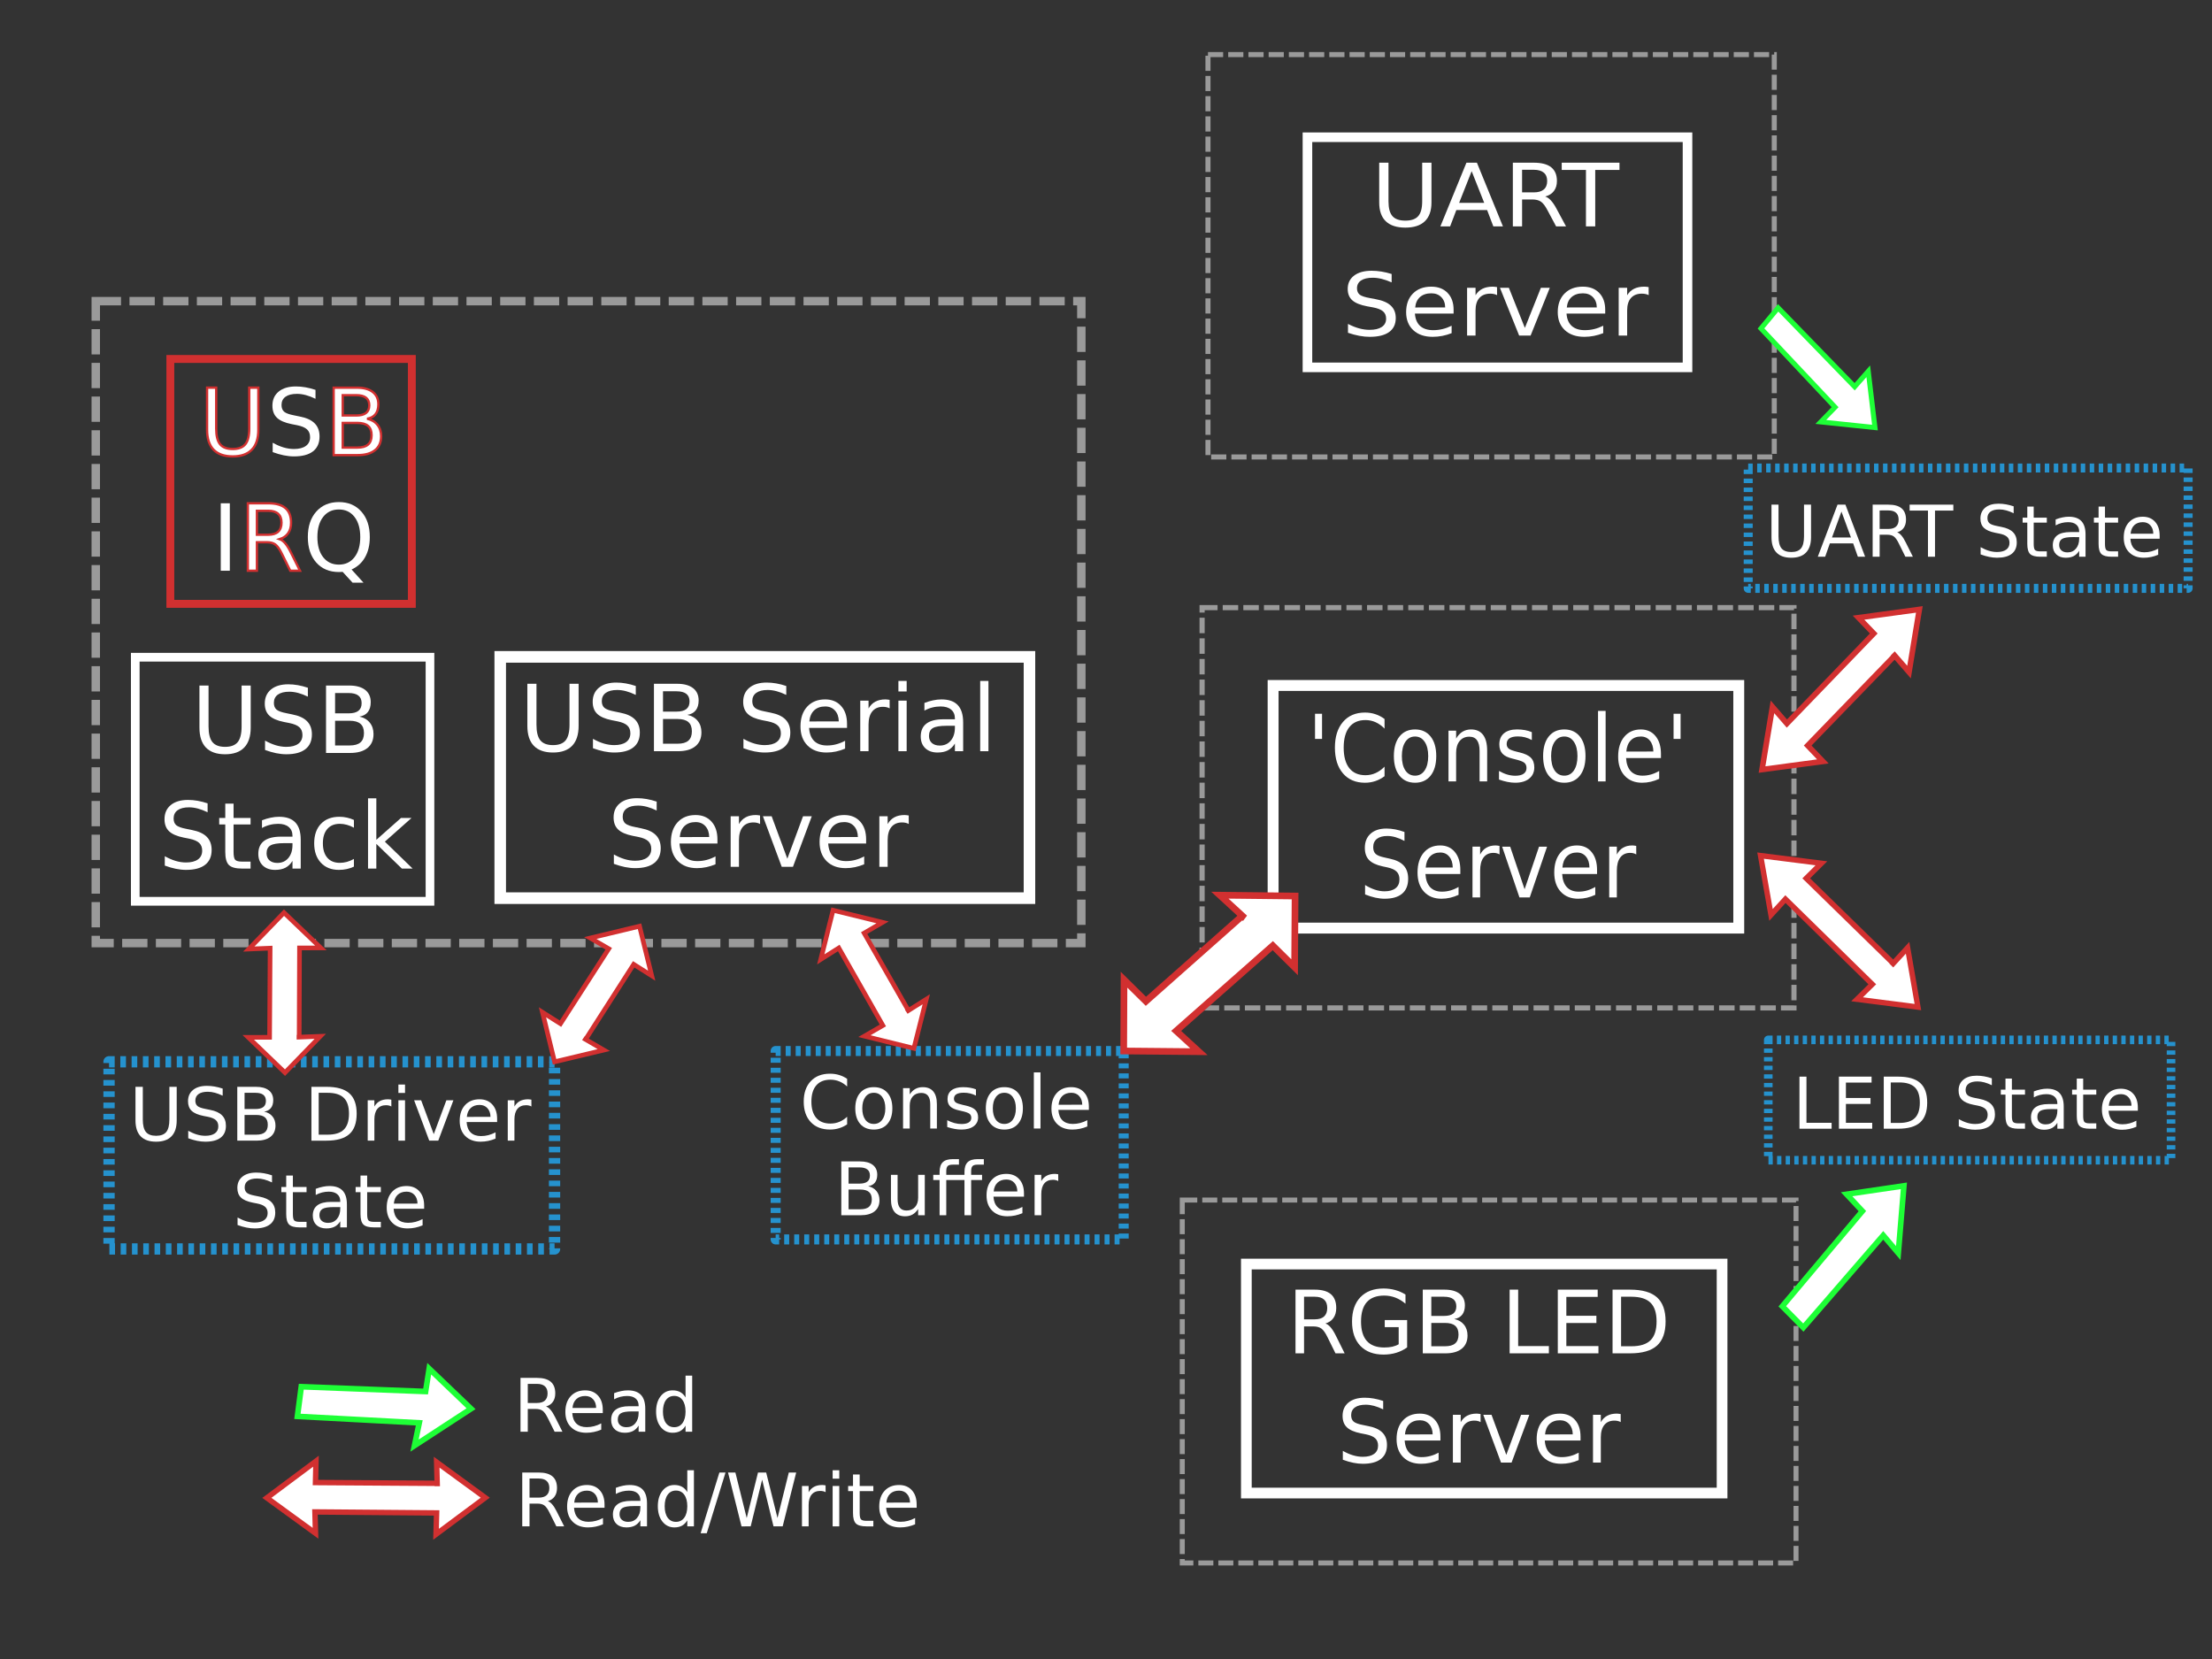 <?xml version="1.0" encoding="UTF-8" standalone="no"?>
<svg
   xmlns:osb="http://www.openswatchbook.org/uri/2009/osb"
   xmlns:dc="http://purl.org/dc/elements/1.1/"
   xmlns:cc="http://creativecommons.org/ns#"
   xmlns:rdf="http://www.w3.org/1999/02/22-rdf-syntax-ns#"
   xmlns:svg="http://www.w3.org/2000/svg"
   xmlns="http://www.w3.org/2000/svg"
   xmlns:xlink="http://www.w3.org/1999/xlink"
   id="svg8"
   version="1.1"
   viewBox="0 0 211.667 158.75"
   height="600"
   width="800">
  <rect x="0" y="0" width="211.667" height="158.75" fill="#333333" stroke="none"/>
  <defs
     id="defs2">
    <marker
       style="overflow:visible"
       id="Arrow1Lstart"
       refX="0.0"
       refY="0.0"
       orient="auto">
      <path
         transform="scale(0.8) translate(12.5,0)"
         style="fill-rule:evenodd;stroke:#000000;stroke-width:1.0pt"
         d="M 0.0,0.0 L 5.0,-5.0 L -12.5,0.0 L 5.0,5.0 L 0.0,0.0 z "
         id="path5005" />
    </marker>
    <linearGradient
       osb:paint="solid"
       id="linearGradient5001">
      <stop
         id="stop4999"
         offset="0"
         style="stop-color:#2592ce;stop-opacity:1;" />
    </linearGradient>
    <linearGradient
       osb:paint="solid"
       id="linearGradient4993">
      <stop
         id="stop4991"
         offset="0"
         style="stop-color:#d13030;stop-opacity:1;" />
    </linearGradient>
    <linearGradient
       osb:paint="solid"
       id="linearGradient4710">
      <stop
         id="stop4708"
         offset="0"
         style="stop-color:#000000;stop-opacity:1;" />
    </linearGradient>
    <linearGradient
       osb:paint="solid"
       id="linearGradient4651">
      <stop
         id="stop4649"
         offset="0"
         style="stop-color:#1eff36;stop-opacity:1;" />
    </linearGradient>
    <linearGradient
       osb:paint="solid"
       id="linearGradient4560">
      <stop
         id="stop4558"
         offset="0"
         style="stop-color:#ffffff;stop-opacity:1;" />
    </linearGradient>
    <linearGradient
       osb:paint="solid"
       id="linearGradient4524">
      <stop
         id="stop4522"
         offset="0"
         style="stop-color:#ffffff;stop-opacity:0.504;" />
    </linearGradient>
    <linearGradient
       osb:paint="solid"
       id="linearGradient4518">
      <stop
         id="stop4516"
         offset="0"
         style="stop-color:#000000;stop-opacity:1;" />
    </linearGradient>
    <linearGradient
       gradientUnits="userSpaceOnUse"
       y2="169.078"
       x2="97.285"
       y1="169.078"
       x1="43.82"
       id="linearGradient4520"
       xlink:href="#linearGradient4518" />
    <linearGradient
       gradientUnits="userSpaceOnUse"
       y2="169.078"
       x2="97.285"
       y1="169.078"
       x1="43.82"
       id="linearGradient4526"
       xlink:href="#linearGradient4524" />
    <linearGradient
       gradientTransform="translate(-80.509,18.143)"
       gradientUnits="userSpaceOnUse"
       y2="181.528"
       x2="146.088"
       y1="181.528"
       x1="112.07"
       id="linearGradient4562"
       xlink:href="#linearGradient4560" />
    <linearGradient
       gradientTransform="matrix(1.796,0,0,0.989,-134.556,67.832)"
       gradientUnits="userSpaceOnUse"
       y2="181.528"
       x2="146.088"
       y1="181.528"
       x1="112.07"
       id="linearGradient4562-3"
       xlink:href="#linearGradient4560" />
    <linearGradient
       gradientTransform="matrix(-0.126,0.201,-0.175,-0.137,83.512,189.401)"
       gradientUnits="userSpaceOnUse"
       y2="168.868"
       x2="177.285"
       y1="168.868"
       x1="118.168"
       id="linearGradient4653"
       xlink:href="#linearGradient4651" />
    <linearGradient
       gradientTransform="matrix(0.437,0.004,-0.004,0.424,79.67,150.789)"
       gradientUnits="userSpaceOnUse"
       y2="168.868"
       x2="177.285"
       y1="168.868"
       x1="118.168"
       id="linearGradient4653-3"
       xlink:href="#linearGradient4651" />
    <linearGradient
       y2="168.868"
       x2="177.285"
       y1="168.868"
       x1="118.168"
       gradientTransform="matrix(0.229,0.002,-0.002,0.214,12.937,176.283)"
       gradientUnits="userSpaceOnUse"
       id="linearGradient4702"
       xlink:href="#linearGradient4651" />
    <linearGradient
       gradientTransform="matrix(0.836,0,0,0.778,-8.687,19.157)"
       gradientUnits="userSpaceOnUse"
       y2="229.72"
       x2="134.182"
       y1="229.72"
       x1="21.356"
       id="linearGradient4712"
       xlink:href="#linearGradient4524" />
    <linearGradient
       y2="181.528"
       x2="146.088"
       y1="181.528"
       x1="112.07"
       gradientTransform="matrix(1.31,0,0,0.83,-80.81,82.725)"
       gradientUnits="userSpaceOnUse"
       id="linearGradient4786"
       xlink:href="#linearGradient4560" />
    <linearGradient
       y2="181.528"
       x2="146.088"
       y1="181.528"
       x1="112.07"
       gradientTransform="matrix(1.069,0,0,0.787,-50.353,40.273)"
       gradientUnits="userSpaceOnUse"
       id="linearGradient4786-9"
       xlink:href="#linearGradient4560" />
    <linearGradient
       y2="181.528"
       x2="146.088"
       y1="181.528"
       x1="112.07"
       gradientTransform="matrix(1.338,0,0,0.783,-86.735,139.286)"
       gradientUnits="userSpaceOnUse"
       id="linearGradient4786-1"
       xlink:href="#linearGradient4560" />
    <linearGradient
       gradientTransform="matrix(0.48,0,0,0.487,105.335,50.759)"
       gradientUnits="userSpaceOnUse"
       y2="229.72"
       x2="134.182"
       y1="229.72"
       x1="21.356"
       id="linearGradient4712-8"
       xlink:href="#linearGradient4524" />
    <linearGradient
       gradientTransform="matrix(0.502,0,0,0.485,104.309,104.159)"
       gradientUnits="userSpaceOnUse"
       y2="229.72"
       x2="134.182"
       y1="229.72"
       x1="21.356"
       id="linearGradient4712-0"
       xlink:href="#linearGradient4524" />
    <linearGradient
       gradientTransform="matrix(0.521,0,0,0.44,102.016,169.458)"
       gradientUnits="userSpaceOnUse"
       y2="229.72"
       x2="134.182"
       y1="229.72"
       x1="21.356"
       id="linearGradient4712-1"
       xlink:href="#linearGradient4524" />
    <linearGradient
       y2="168.868"
       x2="177.285"
       y1="168.868"
       x1="118.168"
       gradientTransform="matrix(0.202,0.194,-0.167,0.173,175.95,171.142)"
       gradientUnits="userSpaceOnUse"
       id="linearGradient4702-2"
       xlink:href="#linearGradient4993" />
    <linearGradient
       gradientTransform="matrix(0.182,-0.214,0.173,0.194,120.746,256.861)"
       gradientUnits="userSpaceOnUse"
       y2="168.868"
       x2="177.285"
       y1="168.868"
       x1="118.168"
       id="linearGradient4653-1"
       xlink:href="#linearGradient4651" />
    <linearGradient
       gradientTransform="matrix(0.172,0.179,-0.157,0.17,175.388,118.785)"
       gradientUnits="userSpaceOnUse"
       y2="168.868"
       x2="177.285"
       y1="168.868"
       x1="118.168"
       id="linearGradient4653-1-5"
       xlink:href="#linearGradient4651" />
    <linearGradient
       gradientTransform="matrix(0.99,0,0,0.685,140.582,69.738)"
       gradientUnits="userSpaceOnUse"
       y2="253.816"
       x2="67.847"
       y1="253.816"
       x1="28.915"
       id="linearGradient5003"
       xlink:href="#linearGradient5001" />
    <linearGradient
       gradientTransform="matrix(1.081,0,0,0.685,136.021,15.013)"
       gradientUnits="userSpaceOnUse"
       y2="253.816"
       x2="67.847"
       y1="253.816"
       x1="28.915"
       id="linearGradient5003-3"
       xlink:href="#linearGradient5001" />
    <linearGradient
       y2="168.868"
       x2="177.285"
       y1="168.868"
       x1="118.168"
       gradientTransform="matrix(0.202,-0.205,-0.167,-0.183,176.09,263.673)"
       gradientUnits="userSpaceOnUse"
       id="linearGradient4702-2-5"
       xlink:href="#linearGradient4993" />
    <linearGradient
       gradientTransform="matrix(0.855,0,0,1.072,49.488,-24.291)"
       gradientUnits="userSpaceOnUse"
       y2="253.816"
       x2="67.847"
       y1="253.816"
       x1="28.915"
       id="linearGradient5003-3-4"
       xlink:href="#linearGradient5001" />
    <linearGradient
       gradientTransform="matrix(1.095,0,0,1.065,-21.228,-21.475)"
       gradientUnits="userSpaceOnUse"
       y2="253.816"
       x2="67.847"
       y1="253.816"
       x1="28.915"
       id="linearGradient5003-3-4-8"
       xlink:href="#linearGradient5001" />
    <linearGradient
       y2="168.868"
       x2="177.285"
       y1="168.868"
       x1="118.168"
       gradientTransform="matrix(0.001,0.205,-0.24,0.005,67.489,203.791)"
       gradientUnits="userSpaceOnUse"
       id="linearGradient4702-2-4"
       xlink:href="#linearGradient4993" />
    <linearGradient
       y2="168.868"
       x2="177.285"
       y1="168.868"
       x1="118.168"
       gradientTransform="matrix(-0.109,0.174,-0.205,-0.125,106.909,230.106)"
       gradientUnits="userSpaceOnUse"
       id="linearGradient4702-2-4-0"
       xlink:href="#linearGradient4993" />
    <linearGradient
       y2="168.868"
       x2="177.285"
       y1="168.868"
       x1="118.168"
       gradientTransform="matrix(0.104,0.177,-0.205,0.124,103.742,186.328)"
       gradientUnits="userSpaceOnUse"
       id="linearGradient4702-2-4-0-9"
       xlink:href="#linearGradient4993" />
    <linearGradient
       y2="168.868"
       x2="177.285"
       y1="168.868"
       x1="118.168"
       gradientTransform="matrix(0.219,-0.199,0.25,0.239,42.834,218.9)"
       gradientUnits="userSpaceOnUse"
       id="linearGradient4702-2-4-0-9-6"
       xlink:href="#linearGradient4993" />
    <linearGradient
       gradientTransform="matrix(0.281,0.012,-0.047,0.256,3.297,227.712)"
       gradientUnits="userSpaceOnUse"
       y2="168.868"
       x2="177.285"
       y1="168.868"
       x1="118.168"
       id="linearGradient4653-1-50"
       xlink:href="#linearGradient4651" />
    <linearGradient
       y2="168.868"
       x2="177.285"
       y1="168.868"
       x1="118.168"
       gradientTransform="matrix(0.28,-4.3581011e-4,-2.112371e-4,0.24,-3.08,241.129)"
       gradientUnits="userSpaceOnUse"
       id="linearGradient4702-2-7"
       xlink:href="#linearGradient4993" />
    <linearGradient
       y2="164.141"
       x2="97.829"
       y1="164.141"
       x1="69.048"
       gradientUnits="userSpaceOnUse"
       id="linearGradient5680"
       xlink:href="#linearGradient4993" />
    <linearGradient
       y2="164.141"
       x2="97.829"
       y1="164.141"
       x1="69.048"
       gradientUnits="userSpaceOnUse"
       id="linearGradient5682"
       xlink:href="#linearGradient4993" />
    <linearGradient
       y2="164.141"
       x2="97.829"
       y1="164.141"
       x1="69.048"
       gradientUnits="userSpaceOnUse"
       id="linearGradient5684"
       xlink:href="#linearGradient4993" />
    <linearGradient
       y2="164.141"
       x2="97.829"
       y1="164.141"
       x1="69.048"
       gradientUnits="userSpaceOnUse"
       id="linearGradient5686"
       xlink:href="#linearGradient4993" />
  </defs>
  <g
     style="display:inline"
     transform="translate(0,-138.25)"
     id="layer1">
    <g
       transform="matrix(0.829,0,0,0.835,-13.22,46.092)"
       id="g4628">
      <g
         id="flowRoot4544"
         style="font-style:normal;font-weight:normal;font-size:40px;line-height:125%;font-family:sans-serif;letter-spacing:0px;word-spacing:0px;fill:#000000;fill-opacity:1;stroke:none;stroke-width:1px;stroke-linecap:butt;stroke-linejoin:miter;stroke-opacity:1"
         transform="matrix(0.265,0,0,0.265,-57.452,135.982)"
         aria-label="USB Stack">
        <path
           id="path6745"
           style="line-height:100%;text-align:center;text-anchor:middle;fill:#ffffff;fill-opacity:1"
           d="m 363.851,199.803 h 3.965 v 17.715 q 0,4.688 1.699,6.758 1.699,2.051 5.508,2.051 3.789,0 5.488,-2.051 1.699,-2.07 1.699,-6.758 v -17.715 h 3.965 v 18.203 q 0,5.703 -2.832,8.613 -2.812,2.91 -8.32,2.91 -5.527,0 -8.359,-2.91 -2.812,-2.91 -2.812,-8.613 z" />
        <path
           id="path6747"
           style="line-height:100%;text-align:center;text-anchor:middle;fill:#ffffff;fill-opacity:1"
           d="m 411.077,200.76 v 3.848 q -2.246,-1.074 -4.238,-1.602 -1.992,-0.527 -3.848,-0.527 -3.223,0 -4.98,1.25 -1.738,1.25 -1.738,3.555 0,1.934 1.152,2.93 1.172,0.977 4.414,1.582 l 2.383,0.488 q 4.414,0.84 6.504,2.969 2.109,2.109 2.109,5.664 0,4.238 -2.852,6.426 -2.832,2.188 -8.32,2.188 -2.07,0 -4.414,-0.469 -2.324,-0.469 -4.824,-1.387 v -4.062 q 2.402,1.348 4.707,2.031 2.305,0.684 4.531,0.684 3.379,0 5.215,-1.328 1.836,-1.328 1.836,-3.789 0,-2.148 -1.328,-3.359 -1.309,-1.211 -4.316,-1.816 l -2.402,-0.469 q -4.414,-0.879 -6.387,-2.754 -1.973,-1.875 -1.973,-5.215 0,-3.867 2.715,-6.094 2.734,-2.227 7.52,-2.227 2.051,0 4.18,0.371 2.129,0.371 4.355,1.113 z" />
        <path
           id="path6749"
           style="line-height:100%;text-align:center;text-anchor:middle;fill:#ffffff;fill-opacity:1"
           d="m 422.933,215.037 v 10.684 h 6.328 q 3.184,0 4.707,-1.309 1.543,-1.328 1.543,-4.043 0,-2.734 -1.543,-4.023 -1.523,-1.309 -4.707,-1.309 z m 0,-11.992 v 8.789 h 5.84 q 2.891,0 4.297,-1.074 1.426,-1.094 1.426,-3.32 0,-2.207 -1.426,-3.301 -1.406,-1.094 -4.297,-1.094 z m -3.945,-3.242 h 10.078 q 4.512,0 6.953,1.875 2.441,1.875 2.441,5.332 0,2.676 -1.25,4.258 -1.25,1.582 -3.672,1.973 2.91,0.625 4.512,2.617 1.621,1.973 1.621,4.941 0,3.906 -2.656,6.035 -2.656,2.129 -7.559,2.129 H 418.987 Z" />
        <path
           id="path6751"
           style="line-height:100%;text-align:center;text-anchor:middle;fill:#ffffff;fill-opacity:1"
           d="m 367.405,250.76 v 3.848 q -2.246,-1.074 -4.238,-1.602 -1.992,-0.527 -3.848,-0.527 -3.223,0 -4.98,1.25 -1.738,1.25 -1.738,3.555 0,1.934 1.152,2.93 1.172,0.977 4.414,1.582 l 2.383,0.488 q 4.414,0.84 6.504,2.969 2.109,2.109 2.109,5.664 0,4.238 -2.852,6.426 -2.832,2.188 -8.32,2.188 -2.07,0 -4.414,-0.469 -2.324,-0.469 -4.824,-1.387 v -4.062 q 2.402,1.348 4.707,2.031 2.305,0.684 4.531,0.684 3.379,0 5.215,-1.328 1.836,-1.328 1.836,-3.789 0,-2.148 -1.328,-3.359 -1.309,-1.211 -4.316,-1.816 l -2.402,-0.469 q -4.414,-0.879 -6.387,-2.754 -1.973,-1.875 -1.973,-5.215 0,-3.867 2.715,-6.094 2.734,-2.227 7.52,-2.227 2.051,0 4.18,0.371 2.129,0.371 4.355,1.113 z" />
        <path
           id="path6753"
           style="line-height:100%;text-align:center;text-anchor:middle;fill:#ffffff;fill-opacity:1"
           d="m 378.714,250.877 v 6.211 h 7.402 v 2.793 h -7.402 v 11.875 q 0,2.676 0.723,3.438 0.742,0.762 2.988,0.762 h 3.691 v 3.008 h -3.691 q -4.16,0 -5.742,-1.543 -1.582,-1.562 -1.582,-5.664 v -11.875 h -2.637 v -2.793 h 2.637 v -6.211 z" />
        <path
           id="path6755"
           style="line-height:100%;text-align:center;text-anchor:middle;fill:#ffffff;fill-opacity:1"
           d="m 400.804,267.967 q -4.355,0 -6.035,0.996 -1.68,0.996 -1.68,3.398 0,1.914 1.25,3.047 1.27,1.113 3.438,1.113 2.988,0 4.785,-2.109 1.816,-2.129 1.816,-5.645 v -0.801 z m 7.168,-1.484 v 12.48 h -3.594 v -3.32 q -1.23,1.992 -3.066,2.949 -1.836,0.938 -4.492,0.938 -3.359,0 -5.352,-1.875 -1.973,-1.895 -1.973,-5.059 0,-3.691 2.461,-5.566 2.48,-1.875 7.383,-1.875 h 5.039 v -0.352 q 0,-2.48 -1.641,-3.828 -1.621,-1.367 -4.57,-1.367 -1.875,0 -3.652,0.449 -1.777,0.449 -3.418,1.348 v -3.32 q 1.973,-0.762 3.828,-1.133 1.855,-0.391 3.613,-0.391 4.746,0 7.09,2.461 2.344,2.461 2.344,7.461 z" />
        <path
           id="path6757"
           style="line-height:100%;text-align:center;text-anchor:middle;fill:#ffffff;fill-opacity:1"
           d="m 431.136,257.928 v 3.359 q -1.523,-0.84 -3.066,-1.25 -1.523,-0.43 -3.086,-0.43 -3.496,0 -5.43,2.227 -1.934,2.207 -1.934,6.211 0,4.004 1.934,6.23 1.934,2.207 5.43,2.207 1.562,0 3.086,-0.41 1.543,-0.43 3.066,-1.27 v 3.32 q -1.504,0.703 -3.125,1.055 -1.602,0.352 -3.418,0.352 -4.941,0 -7.852,-3.105 -2.91,-3.105 -2.91,-8.379 0,-5.352 2.93,-8.418 2.949,-3.066 8.066,-3.066 1.66,0 3.242,0.352 1.582,0.332 3.066,1.016 z" />
        <path
           id="path6759"
           style="line-height:100%;text-align:center;text-anchor:middle;fill:#ffffff;fill-opacity:1"
           d="m 437.288,248.572 h 3.613 v 17.949 l 10.723,-9.434 h 4.59 l -11.602,10.234 12.09,11.641 h -4.688 L 440.901,268.279 v 10.684 h -3.613 z" />
      </g>
      <rect
         style="fill:none;fill-opacity:1;stroke:url(#linearGradient4562);stroke-width:1;stroke-miterlimit:4;stroke-dasharray:none"
         id="rect4556"
         width="34.018"
         height="27.97"
         x="31.561"
         y="185.686" />
    </g>
    <g
       transform="matrix(0.829,0,0,0.835,-7.425,6.158)"
       id="g4741">
      <g
         id="flowRoot4544-7"
         style="font-style:normal;font-weight:normal;font-size:40px;line-height:125%;font-family:sans-serif;letter-spacing:0px;word-spacing:0px;fill:#000000;fill-opacity:1;stroke:none;stroke-width:1px;stroke-linecap:butt;stroke-linejoin:miter;stroke-opacity:1"
         transform="matrix(0.265,0,0,0.265,-21.167,183.607)"
         aria-label="USB Serial Server">
        <path
           id="path6115"
           style="line-height:100%;text-align:center;text-anchor:middle;fill:#ffffff;fill-opacity:1"
           d="m 343.382,199.803 h 3.965 v 17.715 q 0,4.688 1.699,6.758 1.699,2.051 5.508,2.051 3.789,0 5.488,-2.051 1.699,-2.07 1.699,-6.758 v -17.715 h 3.965 v 18.203 q 0,5.703 -2.832,8.613 -2.812,2.91 -8.32,2.91 -5.527,0 -8.359,-2.91 -2.812,-2.91 -2.812,-8.613 z" />
        <path
           id="path6117"
           style="line-height:100%;text-align:center;text-anchor:middle;fill:#ffffff;fill-opacity:1"
           d="m 390.608,200.76 v 3.848 q -2.246,-1.074 -4.238,-1.602 -1.992,-0.527 -3.848,-0.527 -3.223,0 -4.98,1.25 -1.738,1.25 -1.738,3.555 0,1.934 1.152,2.93 1.172,0.977 4.414,1.582 l 2.383,0.488 q 4.414,0.84 6.504,2.969 2.109,2.109 2.109,5.664 0,4.238 -2.852,6.426 -2.832,2.188 -8.32,2.188 -2.07,0 -4.414,-0.469 -2.324,-0.469 -4.824,-1.387 v -4.062 q 2.402,1.348 4.707,2.031 2.305,0.684 4.531,0.684 3.379,0 5.215,-1.328 1.836,-1.328 1.836,-3.789 0,-2.148 -1.328,-3.359 -1.309,-1.211 -4.316,-1.816 l -2.402,-0.469 q -4.414,-0.879 -6.387,-2.754 -1.973,-1.875 -1.973,-5.215 0,-3.867 2.715,-6.094 2.734,-2.227 7.52,-2.227 2.051,0 4.18,0.371 2.129,0.371 4.355,1.113 z" />
        <path
           id="path6119"
           style="line-height:100%;text-align:center;text-anchor:middle;fill:#ffffff;fill-opacity:1"
           d="m 402.464,215.037 v 10.684 h 6.328 q 3.184,0 4.707,-1.309 1.543,-1.328 1.543,-4.043 0,-2.734 -1.543,-4.023 -1.523,-1.309 -4.707,-1.309 z m 0,-11.992 v 8.789 h 5.84 q 2.891,0 4.297,-1.074 1.426,-1.094 1.426,-3.32 0,-2.207 -1.426,-3.301 -1.406,-1.094 -4.297,-1.094 z m -3.945,-3.242 h 10.078 q 4.512,0 6.953,1.875 2.441,1.875 2.441,5.332 0,2.676 -1.25,4.258 -1.25,1.582 -3.672,1.973 2.91,0.625 4.512,2.617 1.621,1.973 1.621,4.941 0,3.906 -2.656,6.035 -2.656,2.129 -7.559,2.129 h -10.469 z" />
        <path
           id="path6121"
           style="line-height:100%;text-align:center;text-anchor:middle;fill:#ffffff;fill-opacity:1"
           d="m 456.155,200.76 v 3.848 q -2.246,-1.074 -4.238,-1.602 -1.992,-0.527 -3.848,-0.527 -3.223,0 -4.98,1.25 -1.738,1.25 -1.738,3.555 0,1.934 1.152,2.93 1.172,0.977 4.414,1.582 l 2.383,0.488 q 4.414,0.84 6.504,2.969 2.109,2.109 2.109,5.664 0,4.238 -2.852,6.426 -2.832,2.188 -8.32,2.188 -2.07,0 -4.414,-0.469 -2.324,-0.469 -4.824,-1.387 v -4.062 q 2.402,1.348 4.707,2.031 2.305,0.684 4.531,0.684 3.379,0 5.215,-1.328 1.836,-1.328 1.836,-3.789 0,-2.148 -1.328,-3.359 -1.309,-1.211 -4.316,-1.816 l -2.402,-0.469 q -4.414,-0.879 -6.387,-2.754 -1.973,-1.875 -1.973,-5.215 0,-3.867 2.715,-6.094 2.734,-2.227 7.52,-2.227 2.051,0 4.18,0.371 2.129,0.371 4.355,1.113 z" />
        <path
           id="path6123"
           style="line-height:100%;text-align:center;text-anchor:middle;fill:#ffffff;fill-opacity:1"
           d="m 482.62,217.127 v 1.758 h -16.523 q 0.234,3.711 2.227,5.664 2.012,1.934 5.586,1.934 2.07,0 4.004,-0.508 1.953,-0.508 3.867,-1.523 v 3.398 q -1.934,0.82 -3.965,1.25 -2.031,0.43 -4.121,0.43 -5.234,0 -8.301,-3.047 -3.047,-3.047 -3.047,-8.242 0,-5.371 2.891,-8.516 2.91,-3.164 7.832,-3.164 4.414,0 6.973,2.852 2.578,2.832 2.578,7.715 z m -3.594,-1.055 q -0.039,-2.949 -1.66,-4.707 -1.602,-1.758 -4.258,-1.758 -3.008,0 -4.824,1.699 -1.797,1.699 -2.07,4.785 z" />
        <path
           id="path6125"
           style="line-height:100%;text-align:center;text-anchor:middle;fill:#ffffff;fill-opacity:1"
           d="m 501.194,210.447 q -0.605,-0.352 -1.328,-0.508 -0.703,-0.176 -1.562,-0.176 -3.047,0 -4.688,1.992 -1.621,1.973 -1.621,5.684 v 11.523 h -3.613 v -21.875 h 3.613 v 3.398 q 1.133,-1.992 2.949,-2.949 1.816,-0.977 4.414,-0.977 0.371,0 0.82,0.059 0.449,0.039 0.996,0.137 z" />
        <path
           id="path6127"
           style="line-height:100%;text-align:center;text-anchor:middle;fill:#ffffff;fill-opacity:1"
           d="m 505.003,207.088 h 3.594 v 21.875 h -3.594 z m 0,-8.516 h 3.594 v 4.551 h -3.594 z" />
        <path
           id="path6129"
           style="line-height:100%;text-align:center;text-anchor:middle;fill:#ffffff;fill-opacity:1"
           d="m 526.038,217.967 q -4.355,0 -6.035,0.996 -1.68,0.996 -1.68,3.398 0,1.914 1.25,3.047 1.27,1.113 3.438,1.113 2.988,0 4.785,-2.109 1.816,-2.129 1.816,-5.645 v -0.801 z m 7.168,-1.484 v 12.48 h -3.594 v -3.32 q -1.23,1.992 -3.066,2.949 -1.836,0.938 -4.492,0.938 -3.359,0 -5.352,-1.875 -1.973,-1.895 -1.973,-5.059 0,-3.691 2.461,-5.566 2.48,-1.875 7.383,-1.875 h 5.039 v -0.352 q 0,-2.48 -1.641,-3.828 -1.621,-1.367 -4.57,-1.367 -1.875,0 -3.652,0.449 -1.777,0.449 -3.418,1.348 v -3.32 q 1.973,-0.762 3.828,-1.133 1.855,-0.391 3.613,-0.391 4.746,0 7.09,2.461 2.344,2.461 2.344,7.461 z" />
        <path
           id="path6131"
           style="line-height:100%;text-align:center;text-anchor:middle;fill:#ffffff;fill-opacity:1"
           d="m 540.628,198.572 h 3.594 v 30.391 h -3.594 z" />
        <path
           id="path6133"
           style="line-height:100%;text-align:center;text-anchor:middle;fill:#ffffff;fill-opacity:1"
           d="m 399.71,250.76 v 3.848 q -2.246,-1.074 -4.238,-1.602 -1.992,-0.527 -3.848,-0.527 -3.223,0 -4.98,1.25 -1.738,1.25 -1.738,3.555 0,1.934 1.152,2.93 1.172,0.977 4.414,1.582 l 2.383,0.488 q 4.414,0.84 6.504,2.969 2.109,2.109 2.109,5.664 0,4.238 -2.852,6.426 -2.832,2.188 -8.32,2.188 -2.07,0 -4.414,-0.469 -2.324,-0.469 -4.824,-1.387 v -4.062 q 2.402,1.348 4.707,2.031 2.305,0.684 4.531,0.684 3.379,0 5.215,-1.328 1.836,-1.328 1.836,-3.789 0,-2.148 -1.328,-3.359 -1.309,-1.211 -4.316,-1.816 l -2.402,-0.469 q -4.414,-0.879 -6.387,-2.754 -1.973,-1.875 -1.973,-5.215 0,-3.867 2.715,-6.094 2.734,-2.227 7.52,-2.227 2.051,0 4.18,0.371 2.129,0.371 4.355,1.113 z" />
        <path
           id="path6135"
           style="line-height:100%;text-align:center;text-anchor:middle;fill:#ffffff;fill-opacity:1"
           d="m 426.175,267.127 v 1.758 h -16.523 q 0.234,3.711 2.227,5.664 2.012,1.934 5.586,1.934 2.07,0 4.004,-0.508 1.953,-0.508 3.867,-1.523 v 3.398 q -1.934,0.82 -3.965,1.25 -2.031,0.43 -4.121,0.43 -5.234,0 -8.301,-3.047 -3.047,-3.047 -3.047,-8.242 0,-5.371 2.891,-8.516 2.91,-3.164 7.832,-3.164 4.414,0 6.973,2.852 2.578,2.832 2.578,7.715 z m -3.594,-1.055 q -0.039,-2.949 -1.66,-4.707 -1.602,-1.758 -4.258,-1.758 -3.008,0 -4.824,1.699 -1.797,1.699 -2.07,4.785 z" />
        <path
           id="path6137"
           style="line-height:100%;text-align:center;text-anchor:middle;fill:#ffffff;fill-opacity:1"
           d="m 444.749,260.447 q -0.605,-0.352 -1.328,-0.508 -0.703,-0.176 -1.562,-0.176 -3.047,0 -4.688,1.992 -1.621,1.973 -1.621,5.684 v 11.523 h -3.613 v -21.875 h 3.613 v 3.398 q 1.133,-1.992 2.949,-2.949 1.816,-0.977 4.414,-0.977 0.371,0 0.82,0.059 0.449,0.039 0.996,0.137 z" />
        <path
           id="path6139"
           style="line-height:100%;text-align:center;text-anchor:middle;fill:#ffffff;fill-opacity:1"
           d="m 445.979,257.088 h 3.809 l 6.836,18.359 6.836,-18.359 h 3.809 l -8.203,21.875 h -4.883 z" />
        <path
           id="path6141"
           style="line-height:100%;text-align:center;text-anchor:middle;fill:#ffffff;fill-opacity:1"
           d="m 490.94,267.127 v 1.758 h -16.523 q 0.234,3.711 2.227,5.664 2.012,1.934 5.586,1.934 2.07,0 4.004,-0.508 1.953,-0.508 3.867,-1.523 v 3.398 q -1.934,0.82 -3.965,1.25 -2.031,0.43 -4.121,0.43 -5.234,0 -8.301,-3.047 -3.047,-3.047 -3.047,-8.242 0,-5.371 2.891,-8.516 2.91,-3.164 7.832,-3.164 4.414,0 6.973,2.852 2.578,2.832 2.578,7.715 z m -3.594,-1.055 q -0.039,-2.949 -1.66,-4.707 -1.602,-1.758 -4.258,-1.758 -3.008,0 -4.824,1.699 -1.797,1.699 -2.07,4.785 z" />
        <path
           id="path6143"
           style="line-height:100%;text-align:center;text-anchor:middle;fill:#ffffff;fill-opacity:1"
           d="m 509.515,260.447 q -0.605,-0.352 -1.328,-0.508 -0.703,-0.176 -1.562,-0.176 -3.047,0 -4.688,1.992 -1.621,1.973 -1.621,5.684 v 11.523 h -3.613 v -21.875 h 3.613 v 3.398 q 1.133,-1.992 2.949,-2.949 1.816,-0.977 4.414,-0.977 0.371,0 0.82,0.059 0.449,0.039 0.996,0.137 z" />
      </g>
      <rect
         style="fill:none;fill-opacity:1;stroke:url(#linearGradient4562-3);stroke-width:1.332;stroke-miterlimit:4;stroke-dasharray:none"
         id="rect4556-6"
         width="61.089"
         height="27.652"
         x="66.697"
         y="233.47" />
    </g>
    <rect
       style="fill:none;fill-opacity:1;stroke:url(#linearGradient4712);stroke-width:0.806;stroke-miterlimit:4;stroke-dasharray:2.419, 0.806;stroke-dashoffset:0"
       id="rect4706"
       width="94.31"
       height="61.426"
       x="9.164"
       y="167.068" />
    <g
       style="stroke:url(#linearGradient5686)"
       transform="matrix(0.829,0,0,0.835,-41.316,47.257)"
       id="g4635">
      <g
         id="flowRoot4544-1"
         style="font-style:normal;font-weight:normal;font-size:40px;line-height:125%;font-family:sans-serif;letter-spacing:0px;word-spacing:0px;fill:#000000;fill-opacity:1;stroke:url(#linearGradient5682);stroke-width:1px;stroke-linecap:butt;stroke-linejoin:miter;stroke-opacity:1"
         transform="matrix(0.265,0,0,0.265,-22.679,100.452)"
         aria-label="USB IRQ">
        <path
           id="path6731"
           style="line-height:100%;text-align:center;text-anchor:middle;fill:#ffffff;fill-opacity:1;stroke:url(#linearGradient5680)"
           d="m 363.851,199.803 h 3.965 v 17.715 q 0,4.688 1.699,6.758 1.699,2.051 5.508,2.051 3.789,0 5.488,-2.051 1.699,-2.07 1.699,-6.758 v -17.715 h 3.965 v 18.203 q 0,5.703 -2.832,8.613 -2.812,2.91 -8.32,2.91 -5.527,0 -8.359,-2.91 -2.812,-2.91 -2.812,-8.613 z" />
        <path
           id="path6733"
           style="line-height:100%;text-align:center;text-anchor:middle;fill:#ffffff;fill-opacity:1;stroke:url(#linearGradient5680)"
           d="m 411.077,200.76 v 3.848 q -2.246,-1.074 -4.238,-1.602 -1.992,-0.527 -3.848,-0.527 -3.223,0 -4.98,1.25 -1.738,1.25 -1.738,3.555 0,1.934 1.152,2.93 1.172,0.977 4.414,1.582 l 2.383,0.488 q 4.414,0.84 6.504,2.969 2.109,2.109 2.109,5.664 0,4.238 -2.852,6.426 -2.832,2.188 -8.32,2.188 -2.07,0 -4.414,-0.469 -2.324,-0.469 -4.824,-1.387 v -4.062 q 2.402,1.348 4.707,2.031 2.305,0.684 4.531,0.684 3.379,0 5.215,-1.328 1.836,-1.328 1.836,-3.789 0,-2.148 -1.328,-3.359 -1.309,-1.211 -4.316,-1.816 l -2.402,-0.469 q -4.414,-0.879 -6.387,-2.754 -1.973,-1.875 -1.973,-5.215 0,-3.867 2.715,-6.094 2.734,-2.227 7.52,-2.227 2.051,0 4.18,0.371 2.129,0.371 4.355,1.113 z" />
        <path
           id="path6735"
           style="line-height:100%;text-align:center;text-anchor:middle;fill:#ffffff;fill-opacity:1;stroke:url(#linearGradient5680)"
           d="m 422.933,215.037 v 10.684 h 6.328 q 3.184,0 4.707,-1.309 1.543,-1.328 1.543,-4.043 0,-2.734 -1.543,-4.023 -1.523,-1.309 -4.707,-1.309 z m 0,-11.992 v 8.789 h 5.84 q 2.891,0 4.297,-1.074 1.426,-1.094 1.426,-3.32 0,-2.207 -1.426,-3.301 -1.406,-1.094 -4.297,-1.094 z m -3.945,-3.242 h 10.078 q 4.512,0 6.953,1.875 2.441,1.875 2.441,5.332 0,2.676 -1.25,4.258 -1.25,1.582 -3.672,1.973 2.91,0.625 4.512,2.617 1.621,1.973 1.621,4.941 0,3.906 -2.656,6.035 -2.656,2.129 -7.559,2.129 H 418.987 Z" />
        <path
           id="path6737"
           style="line-height:100%;text-align:center;text-anchor:middle;fill:#ffffff;fill-opacity:1;stroke:url(#linearGradient5680)"
           d="m 369.808,249.803 h 3.945 v 29.16 h -3.945 z" />
        <path
           id="path6739"
           style="line-height:100%;text-align:center;text-anchor:middle;fill:#ffffff;fill-opacity:1;stroke:url(#linearGradient5680)"
           d="m 395.433,265.291 q 1.27,0.43 2.461,1.836 1.211,1.406 2.422,3.867 l 4.004,7.969 h -4.238 l -3.73,-7.48 q -1.445,-2.93 -2.812,-3.887 -1.348,-0.957 -3.691,-0.957 h -4.297 v 12.324 h -3.945 v -29.16 h 8.906 q 5,0 7.461,2.09 2.461,2.09 2.461,6.309 0,2.754 -1.289,4.57 -1.27,1.816 -3.711,2.52 z m -9.883,-12.246 v 10.352 h 4.961 q 2.852,0 4.297,-1.309 1.465,-1.328 1.465,-3.887 0,-2.559 -1.465,-3.848 -1.445,-1.309 -4.297,-1.309 z" />
        <path
           id="path6741"
           style="line-height:100%;text-align:center;text-anchor:middle;fill:#ffffff;fill-opacity:1;stroke:url(#linearGradient5680)"
           d="m 421.253,252.479 q -4.297,0 -6.836,3.203 -2.52,3.203 -2.52,8.73 0,5.508 2.52,8.711 2.539,3.203 6.836,3.203 4.297,0 6.797,-3.203 2.52,-3.203 2.52,-8.711 0,-5.527 -2.52,-8.73 -2.5,-3.203 -6.797,-3.203 z m 5.527,25.957 5.195,5.684 h -4.766 l -4.316,-4.668 q -0.645,0.039 -0.996,0.059 -0.332,0.019 -0.645,0.019 -6.152,0 -9.844,-4.102 -3.672,-4.121 -3.672,-11.016 0,-6.914 3.672,-11.016 3.691,-4.121 9.844,-4.121 6.133,0 9.805,4.121 3.672,4.102 3.672,11.016 0,5.078 -2.051,8.691 -2.031,3.613 -5.898,5.332 z" />
      </g>
      <path
         id="rect4556-9"
         d="m 69.501,150.11 h 27.875 v 28.064 H 69.501 Z"
         style="fill:none;fill-opacity:1;stroke:url(#linearGradient5684);stroke-width:0.907;stroke-miterlimit:4;stroke-dasharray:none" />
    </g>
    <path
       id="path4647-5-8"
       d="m 28.83,270.945 11.895,0.458 0.347,-2.182 4.002,3.831 -5.408,3.528 0.454,-2.177 -11.66,-0.619 z"
       style="fill:#ffffff;fill-rule:evenodd;stroke:url(#linearGradient4653-1-50);stroke-width:0.539;stroke-linecap:butt;stroke-linejoin:miter;stroke-miterlimit:4;stroke-dasharray:none;stroke-opacity:1" />
    <path
       id="path4647-0-6-72"
       d="m 30.236,278.071 -4.702,3.51 4.658,3.389 -0.055,-2.043 11.642,0.096 -0.054,2.043 4.709,-3.502 -4.65,-3.397 0.051,2.043 -0.003,-5e-5 -9.86e-4,-0.02 -11.642,-0.076 z"
       style="fill:#ffffff;fill-rule:evenodd;stroke:url(#linearGradient4702-2-7);stroke-width:0.518;stroke-linecap:butt;stroke-linejoin:miter;stroke-miterlimit:4;stroke-dasharray:none;stroke-opacity:1" />
    <g
       id="flowRoot5401-8-6"
       style="font-style:normal;font-weight:normal;font-size:40px;line-height:78.3%;font-family:sans-serif;letter-spacing:0px;word-spacing:0px;fill:#000000;fill-opacity:1;stroke:none;stroke-width:1px;stroke-linecap:butt;stroke-linejoin:miter;stroke-opacity:1"
       transform="matrix(0.265,0,0,0.265,-1.157,163.673)"
       aria-label="Read">
      <path
         id="path6175"
         style="font-size:26.667px;line-height:78.3%;text-align:center;text-anchor:middle;fill:#ffffff"
         d="m 201.534,411.936 q 0.846,0.286 1.641,1.224 0.807,0.938 1.615,2.578 l 2.669,5.312 h -2.826 l -2.487,-4.987 q -0.964,-1.953 -1.875,-2.591 -0.898,-0.638 -2.461,-0.638 h -2.865 v 8.216 h -2.63 v -19.44 h 5.938 q 3.333,0 4.974,1.393 1.641,1.393 1.641,4.206 0,1.836 -0.859,3.047 -0.846,1.211 -2.474,1.68 z m -6.589,-8.164 v 6.901 h 3.307 q 1.901,0 2.865,-0.872 0.977,-0.885 0.977,-2.591 0,-1.706 -0.977,-2.565 -0.964,-0.872 -2.865,-0.872 z" />
      <path
         id="path6177"
         style="font-size:26.667px;line-height:78.3%;text-align:center;text-anchor:middle;fill:#ffffff"
         d="m 222.029,413.16 v 1.172 h -11.016 q 0.156,2.474 1.484,3.776 1.341,1.289 3.724,1.289 1.38,0 2.669,-0.339 1.302,-0.339 2.578,-1.016 v 2.266 q -1.289,0.547 -2.643,0.833 -1.354,0.286 -2.747,0.286 -3.49,0 -5.534,-2.031 -2.031,-2.031 -2.031,-5.495 0,-3.581 1.927,-5.677 1.94,-2.109 5.221,-2.109 2.943,0 4.648,1.901 1.719,1.888 1.719,5.143 z m -2.396,-0.703 q -0.026,-1.966 -1.107,-3.138 -1.068,-1.172 -2.839,-1.172 -2.005,0 -3.216,1.133 -1.198,1.133 -1.38,3.19 z" />
      <path
         id="path6179"
         style="font-size:26.667px;line-height:78.3%;text-align:center;text-anchor:middle;fill:#ffffff"
         d="m 232.589,413.72 q -2.904,0 -4.023,0.664 -1.12,0.664 -1.12,2.266 0,1.276 0.833,2.031 0.846,0.742 2.292,0.742 1.992,0 3.19,-1.406 1.211,-1.419 1.211,-3.763 v -0.534 z m 4.779,-0.99 v 8.32 h -2.396 v -2.214 q -0.82,1.328 -2.044,1.966 -1.224,0.625 -2.995,0.625 -2.24,0 -3.568,-1.25 -1.315,-1.263 -1.315,-3.372 0,-2.461 1.641,-3.711 1.654,-1.25 4.922,-1.25 h 3.359 v -0.234 q 0,-1.654 -1.094,-2.552 -1.081,-0.911 -3.047,-0.911 -1.25,0 -2.435,0.299 -1.185,0.299 -2.279,0.898 v -2.214 q 1.315,-0.508 2.552,-0.755 1.237,-0.26 2.409,-0.26 3.164,0 4.727,1.641 1.562,1.641 1.562,4.974 z" />
      <path
         id="path6181"
         style="font-size:26.667px;line-height:78.3%;text-align:center;text-anchor:middle;fill:#ffffff"
         d="m 251.912,408.681 v -7.891 h 2.396 v 20.26 h -2.396 v -2.188 q -0.755,1.302 -1.914,1.94 -1.146,0.625 -2.76,0.625 -2.643,0 -4.31,-2.109 -1.654,-2.109 -1.654,-5.547 0,-3.438 1.654,-5.547 1.667,-2.109 4.31,-2.109 1.615,0 2.76,0.638 1.159,0.625 1.914,1.927 z m -8.164,5.091 q 0,2.643 1.081,4.154 1.094,1.497 2.995,1.497 1.901,0 2.995,-1.497 1.094,-1.51 1.094,-4.154 0,-2.643 -1.094,-4.141 -1.094,-1.51 -2.995,-1.51 -1.901,0 -2.995,1.51 -1.081,1.497 -1.081,4.141 z" />
    </g>
    <g
       id="flowRoot5401-8-6-1"
       style="font-style:normal;font-weight:normal;font-size:40px;line-height:78.3%;font-family:sans-serif;letter-spacing:0px;word-spacing:0px;fill:#000000;fill-opacity:1;stroke:none;stroke-width:1px;stroke-linecap:butt;stroke-linejoin:miter;stroke-opacity:1"
       transform="matrix(0.265,0,0,0.265,-0.498,172.73)"
       aria-label="Read/Write">
      <path
         id="path6184"
         style="font-size:26.667px;line-height:78.3%;text-align:center;text-anchor:middle;fill:#ffffff"
         d="m 199.678,411.936 q 0.846,0.286 1.641,1.224 0.807,0.938 1.615,2.578 l 2.669,5.312 h -2.826 l -2.487,-4.987 q -0.964,-1.953 -1.875,-2.591 -0.898,-0.638 -2.461,-0.638 h -2.865 v 8.216 h -2.63 v -19.44 h 5.938 q 3.333,0 4.974,1.393 1.641,1.393 1.641,4.206 0,1.836 -0.859,3.047 -0.846,1.211 -2.474,1.68 z m -6.589,-8.164 v 6.901 h 3.307 q 1.901,0 2.865,-0.872 0.977,-0.885 0.977,-2.591 0,-1.706 -0.977,-2.565 -0.964,-0.872 -2.865,-0.872 z" />
      <path
         id="path6186"
         style="font-size:26.667px;line-height:78.3%;text-align:center;text-anchor:middle;fill:#ffffff"
         d="m 220.173,413.16 v 1.172 h -11.016 q 0.156,2.474 1.484,3.776 1.341,1.289 3.724,1.289 1.38,0 2.669,-0.339 1.302,-0.339 2.578,-1.016 v 2.266 q -1.289,0.547 -2.643,0.833 -1.354,0.286 -2.747,0.286 -3.49,0 -5.534,-2.031 -2.031,-2.031 -2.031,-5.495 0,-3.581 1.927,-5.677 1.94,-2.109 5.221,-2.109 2.943,0 4.648,1.901 1.719,1.888 1.719,5.143 z m -2.396,-0.703 q -0.026,-1.966 -1.107,-3.138 -1.068,-1.172 -2.839,-1.172 -2.005,0 -3.216,1.133 -1.198,1.133 -1.38,3.19 z" />
      <path
         id="path6188"
         style="font-size:26.667px;line-height:78.3%;text-align:center;text-anchor:middle;fill:#ffffff"
         d="m 230.733,413.72 q -2.904,0 -4.023,0.664 -1.12,0.664 -1.12,2.266 0,1.276 0.833,2.031 0.846,0.742 2.292,0.742 1.992,0 3.19,-1.406 1.211,-1.419 1.211,-3.763 v -0.534 z m 4.779,-0.99 v 8.32 h -2.396 v -2.214 q -0.82,1.328 -2.044,1.966 -1.224,0.625 -2.995,0.625 -2.24,0 -3.568,-1.25 -1.315,-1.263 -1.315,-3.372 0,-2.461 1.641,-3.711 1.654,-1.25 4.922,-1.25 h 3.359 v -0.234 q 0,-1.654 -1.094,-2.552 -1.081,-0.911 -3.047,-0.911 -1.25,0 -2.435,0.299 -1.185,0.299 -2.279,0.898 v -2.214 q 1.315,-0.508 2.552,-0.755 1.237,-0.26 2.409,-0.26 3.164,0 4.727,1.641 1.562,1.641 1.562,4.974 z" />
      <path
         id="path6190"
         style="font-size:26.667px;line-height:78.3%;text-align:center;text-anchor:middle;fill:#ffffff"
         d="m 250.056,408.681 v -7.891 h 2.396 v 20.26 h -2.396 v -2.188 q -0.755,1.302 -1.914,1.94 -1.146,0.625 -2.76,0.625 -2.643,0 -4.31,-2.109 -1.654,-2.109 -1.654,-5.547 0,-3.438 1.654,-5.547 1.667,-2.109 4.31,-2.109 1.615,0 2.76,0.638 1.159,0.625 1.914,1.927 z m -8.164,5.091 q 0,2.643 1.081,4.154 1.094,1.497 2.995,1.497 1.901,0 2.995,-1.497 1.094,-1.51 1.094,-4.154 0,-2.643 -1.094,-4.141 -1.094,-1.51 -2.995,-1.51 -1.901,0 -2.995,1.51 -1.081,1.497 -1.081,4.141 z" />
      <path
         id="path6192"
         style="font-size:26.667px;line-height:78.3%;text-align:center;text-anchor:middle;fill:#ffffff"
         d="m 261.644,401.611 h 2.214 l -6.771,21.914 h -2.214 z" />
      <path
         id="path6194"
         style="font-size:26.667px;line-height:78.3%;text-align:center;text-anchor:middle;fill:#ffffff"
         d="m 264.769,401.611 h 2.656 l 4.089,16.432 4.076,-16.432 h 2.956 l 4.089,16.432 4.076,-16.432 h 2.669 l -4.883,19.44 h -3.307 l -4.102,-16.875 -4.141,16.875 H 269.639 Z" />
      <path
         id="path6196"
         style="font-size:26.667px;line-height:78.3%;text-align:center;text-anchor:middle;fill:#ffffff"
         d="m 300.004,408.707 q -0.404,-0.234 -0.885,-0.339 -0.469,-0.117 -1.042,-0.117 -2.031,0 -3.125,1.328 -1.081,1.315 -1.081,3.789 v 7.682 h -2.409 v -14.583 h 2.409 v 2.266 q 0.755,-1.328 1.966,-1.966 1.211,-0.651 2.943,-0.651 0.247,0 0.547,0.039 0.299,0.026 0.664,0.091 z" />
      <path
         id="path6198"
         style="font-size:26.667px;line-height:78.3%;text-align:center;text-anchor:middle;fill:#ffffff"
         d="m 302.543,406.467 h 2.396 v 14.583 h -2.396 z m 0,-5.677 h 2.396 v 3.034 h -2.396 z" />
      <path
         id="path6200"
         style="font-size:26.667px;line-height:78.3%;text-align:center;text-anchor:middle;fill:#ffffff"
         d="m 312.308,402.327 v 4.141 h 4.935 v 1.862 h -4.935 v 7.917 q 0,1.784 0.482,2.292 0.495,0.508 1.992,0.508 h 2.461 v 2.005 h -2.461 q -2.773,0 -3.828,-1.029 -1.055,-1.042 -1.055,-3.776 v -7.917 h -1.758 v -1.862 h 1.758 v -4.141 z" />
      <path
         id="path6202"
         style="font-size:26.667px;line-height:78.3%;text-align:center;text-anchor:middle;fill:#ffffff"
         d="m 332.881,413.16 v 1.172 h -11.016 q 0.156,2.474 1.484,3.776 1.341,1.289 3.724,1.289 1.38,0 2.669,-0.339 1.302,-0.339 2.578,-1.016 v 2.266 q -1.289,0.547 -2.643,0.833 -1.354,0.286 -2.747,0.286 -3.49,0 -5.534,-2.031 -2.031,-2.031 -2.031,-5.495 0,-3.581 1.927,-5.677 1.94,-2.109 5.221,-2.109 2.943,0 4.648,1.901 1.719,1.888 1.719,5.143 z m -2.396,-0.703 q -0.026,-1.966 -1.107,-3.138 -1.068,-1.172 -2.839,-1.172 -2.005,0 -3.216,1.133 -1.198,1.133 -1.38,3.19 z" />
    </g>
  </g>
  <g
     style="display:inline"
     id="layer2">
    <g
       id="flowRoot5401-8"
       style="font-style:normal;font-weight:normal;font-size:40px;line-height:78.3%;font-family:sans-serif;letter-spacing:0px;word-spacing:0px;fill:#000000;fill-opacity:1;stroke:none;stroke-width:1px;stroke-linecap:butt;stroke-linejoin:miter;stroke-opacity:1"
       transform="matrix(0.265,0,0,0.265,-38.526,-2.429)"
       aria-label="USB Driver State">
      <path
         id="path6146"
         style="font-size:26.667px;line-height:78.3%;text-align:center;text-anchor:middle;fill:#ffffff"
         d="m 194.304,401.611 h 2.643 v 11.81 q 0,3.125 1.133,4.505 1.133,1.367 3.672,1.367 2.526,0 3.659,-1.367 1.133,-1.38 1.133,-4.505 v -11.81 h 2.643 v 12.135 q 0,3.802 -1.888,5.742 -1.875,1.94 -5.547,1.94 -3.685,0 -5.573,-1.94 -1.875,-1.94 -1.875,-5.742 z" />
      <path
         id="path6148"
         style="font-size:26.667px;line-height:78.3%;text-align:center;text-anchor:middle;fill:#ffffff"
         d="m 225.788,402.249 v 2.565 q -1.497,-0.716 -2.826,-1.068 -1.328,-0.352 -2.565,-0.352 -2.148,0 -3.32,0.833 -1.159,0.833 -1.159,2.37 0,1.289 0.768,1.953 0.781,0.651 2.943,1.055 l 1.589,0.326 q 2.943,0.56 4.336,1.979 1.406,1.406 1.406,3.776 0,2.826 -1.901,4.284 -1.888,1.458 -5.547,1.458 -1.38,0 -2.943,-0.312 -1.549,-0.312 -3.216,-0.924 v -2.708 q 1.602,0.898 3.138,1.354 1.536,0.456 3.021,0.456 2.253,0 3.477,-0.885 1.224,-0.885 1.224,-2.526 0,-1.432 -0.885,-2.24 -0.872,-0.807 -2.878,-1.211 l -1.602,-0.312 q -2.943,-0.586 -4.258,-1.836 -1.315,-1.25 -1.315,-3.477 0,-2.578 1.81,-4.062 1.823,-1.484 5.013,-1.484 1.367,0 2.786,0.247 1.419,0.247 2.904,0.742 z" />
      <path
         id="path6150"
         style="font-size:26.667px;line-height:78.3%;text-align:center;text-anchor:middle;fill:#ffffff"
         d="m 233.692,411.767 v 7.122 h 4.219 q 2.122,0 3.138,-0.872 1.029,-0.885 1.029,-2.695 0,-1.823 -1.029,-2.682 -1.016,-0.872 -3.138,-0.872 z m 0,-7.995 v 5.859 h 3.893 q 1.927,0 2.865,-0.716 0.951,-0.729 0.951,-2.214 0,-1.471 -0.951,-2.201 -0.938,-0.729 -2.865,-0.729 z m -2.63,-2.161 h 6.719 q 3.008,0 4.635,1.25 1.628,1.25 1.628,3.555 0,1.784 -0.833,2.839 -0.833,1.055 -2.448,1.315 1.94,0.417 3.008,1.745 1.081,1.315 1.081,3.294 0,2.604 -1.771,4.023 -1.771,1.419 -5.039,1.419 h -6.979 z" />
      <path
         id="path6152"
         style="font-size:26.667px;line-height:78.3%;text-align:center;text-anchor:middle;fill:#ffffff"
         d="m 260.463,403.772 v 15.117 h 3.177 q 4.023,0 5.885,-1.823 1.875,-1.823 1.875,-5.755 0,-3.906 -1.875,-5.716 -1.862,-1.823 -5.885,-1.823 z m -2.63,-2.161 h 5.404 q 5.651,0 8.294,2.357 2.643,2.344 2.643,7.344 0,5.026 -2.656,7.383 -2.656,2.357 -8.281,2.357 h -5.404 z" />
      <path
         id="path6154"
         style="font-size:26.667px;line-height:78.3%;text-align:center;text-anchor:middle;fill:#ffffff"
         d="m 286.7,408.707 q -0.404,-0.234 -0.885,-0.339 -0.469,-0.117 -1.042,-0.117 -2.031,0 -3.125,1.328 -1.081,1.315 -1.081,3.789 v 7.682 h -2.409 v -14.583 h 2.409 v 2.266 q 0.755,-1.328 1.966,-1.966 1.211,-0.651 2.943,-0.651 0.247,0 0.547,0.039 0.299,0.026 0.664,0.091 z" />
      <path
         id="path6156"
         style="font-size:26.667px;line-height:78.3%;text-align:center;text-anchor:middle;fill:#ffffff"
         d="m 289.239,406.467 h 2.396 v 14.583 h -2.396 z m 0,-5.677 h 2.396 v 3.034 h -2.396 z" />
      <path
         id="path6158"
         style="font-size:26.667px;line-height:78.3%;text-align:center;text-anchor:middle;fill:#ffffff"
         d="m 294.916,406.467 h 2.539 l 4.557,12.24 4.557,-12.24 h 2.539 l -5.469,14.583 h -3.255 z" />
      <path
         id="path6160"
         style="font-size:26.667px;line-height:78.3%;text-align:center;text-anchor:middle;fill:#ffffff"
         d="m 324.89,413.16 v 1.172 h -11.016 q 0.156,2.474 1.484,3.776 1.341,1.289 3.724,1.289 1.38,0 2.669,-0.339 1.302,-0.339 2.578,-1.016 v 2.266 q -1.289,0.547 -2.643,0.833 -1.354,0.286 -2.747,0.286 -3.49,0 -5.534,-2.031 -2.031,-2.031 -2.031,-5.495 0,-3.581 1.927,-5.677 1.94,-2.109 5.221,-2.109 2.943,0 4.648,1.901 1.719,1.888 1.719,5.143 z m -2.396,-0.703 q -0.026,-1.966 -1.107,-3.138 -1.068,-1.172 -2.839,-1.172 -2.005,0 -3.216,1.133 -1.198,1.133 -1.38,3.19 z" />
      <path
         id="path6162"
         style="font-size:26.667px;line-height:78.3%;text-align:center;text-anchor:middle;fill:#ffffff"
         d="m 337.273,408.707 q -0.404,-0.234 -0.885,-0.339 -0.469,-0.117 -1.042,-0.117 -2.031,0 -3.125,1.328 -1.081,1.315 -1.081,3.789 v 7.682 h -2.409 v -14.583 h 2.409 v 2.266 q 0.755,-1.328 1.966,-1.966 1.211,-0.651 2.943,-0.651 0.247,0 0.547,0.039 0.299,0.026 0.664,0.091 z" />
      <path
         id="path6164"
         style="font-size:26.667px;line-height:78.3%;text-align:center;text-anchor:middle;fill:#ffffff"
         d="m 243.601,433.569 v 2.565 q -1.497,-0.716 -2.826,-1.068 -1.328,-0.352 -2.565,-0.352 -2.148,0 -3.32,0.833 -1.159,0.833 -1.159,2.37 0,1.289 0.768,1.953 0.781,0.651 2.943,1.055 l 1.589,0.326 q 2.943,0.56 4.336,1.979 1.406,1.406 1.406,3.776 0,2.826 -1.901,4.284 -1.888,1.458 -5.547,1.458 -1.38,0 -2.943,-0.312 -1.549,-0.312 -3.216,-0.924 v -2.708 q 1.602,0.898 3.138,1.354 1.536,0.456 3.021,0.456 2.253,0 3.477,-0.885 1.224,-0.885 1.224,-2.526 0,-1.432 -0.885,-2.24 -0.872,-0.807 -2.878,-1.211 l -1.602,-0.312 q -2.943,-0.586 -4.258,-1.836 -1.315,-1.25 -1.315,-3.477 0,-2.578 1.81,-4.062 1.823,-1.484 5.013,-1.484 1.367,0 2.786,0.247 1.419,0.247 2.904,0.742 z" />
      <path
         id="path6166"
         style="font-size:26.667px;line-height:78.3%;text-align:center;text-anchor:middle;fill:#ffffff"
         d="m 251.14,433.647 v 4.141 h 4.935 v 1.862 h -4.935 v 7.917 q 0,1.784 0.482,2.292 0.495,0.508 1.992,0.508 h 2.461 v 2.005 h -2.461 q -2.773,0 -3.828,-1.029 -1.055,-1.042 -1.055,-3.776 v -7.917 h -1.758 v -1.862 h 1.758 v -4.141 z" />
      <path
         id="path6168"
         style="font-size:26.667px;line-height:78.3%;text-align:center;text-anchor:middle;fill:#ffffff"
         d="m 265.867,445.04 q -2.904,0 -4.023,0.664 -1.12,0.664 -1.12,2.266 0,1.276 0.833,2.031 0.846,0.742 2.292,0.742 1.992,0 3.19,-1.406 1.211,-1.419 1.211,-3.763 v -0.534 z m 4.779,-0.99 v 8.32 h -2.396 v -2.214 q -0.82,1.328 -2.044,1.966 -1.224,0.625 -2.995,0.625 -2.24,0 -3.568,-1.25 -1.315,-1.263 -1.315,-3.372 0,-2.461 1.641,-3.711 1.654,-1.25 4.922,-1.25 h 3.359 v -0.234 q 0,-1.654 -1.094,-2.552 -1.081,-0.911 -3.047,-0.911 -1.25,0 -2.435,0.299 -1.185,0.299 -2.279,0.898 v -2.214 q 1.315,-0.508 2.552,-0.755 1.237,-0.26 2.409,-0.26 3.164,0 4.727,1.641 1.562,1.641 1.562,4.974 z" />
      <path
         id="path6170"
         style="font-size:26.667px;line-height:78.3%;text-align:center;text-anchor:middle;fill:#ffffff"
         d="m 277.963,433.647 v 4.141 h 4.935 v 1.862 h -4.935 v 7.917 q 0,1.784 0.482,2.292 0.495,0.508 1.992,0.508 h 2.461 v 2.005 h -2.461 q -2.773,0 -3.828,-1.029 -1.055,-1.042 -1.055,-3.776 v -7.917 h -1.758 v -1.862 h 1.758 v -4.141 z" />
      <path
         id="path6172"
         style="font-size:26.667px;line-height:78.3%;text-align:center;text-anchor:middle;fill:#ffffff"
         d="m 298.536,444.48 v 1.172 h -11.016 q 0.156,2.474 1.484,3.776 1.341,1.289 3.724,1.289 1.38,0 2.669,-0.339 1.302,-0.339 2.578,-1.016 v 2.266 q -1.289,0.547 -2.643,0.833 -1.354,0.286 -2.747,0.286 -3.49,0 -5.534,-2.031 -2.031,-2.031 -2.031,-5.495 0,-3.581 1.927,-5.677 1.94,-2.109 5.221,-2.109 2.943,0 4.648,1.901 1.719,1.888 1.719,5.143 z m -2.396,-0.703 q -0.026,-1.966 -1.107,-3.138 -1.068,-1.172 -2.839,-1.172 -2.005,0 -3.216,1.133 -1.198,1.133 -1.38,3.19 z" />
    </g>
    <rect
       y="239.852"
       x="10.434"
       height="17.911"
       width="42.631"
       id="rect4997-4-3-1"
       style="fill:none;fill-opacity:1;stroke:url(#linearGradient5003-3-4-8);stroke-width:1.08;stroke-linecap:butt;stroke-linejoin:round;stroke-miterlimit:99.8;stroke-dasharray:0.54, 0.54;stroke-dashoffset:0"
       transform="translate(0,-138.25)" />
    <path
       id="path4647-0-6-2"
       d="m 30.701,228.955 -3.525,-3.373 -3.369,3.482 2.041,-0.083 -0.052,8.531 -2.041,0.002 3.517,3.378 3.377,-3.476 -2.041,0.079 -5.1e-5,-0.003 0.02,-8.7e-4 0.033,-8.531 z"
       style="fill:#ffffff;fill-rule:evenodd;stroke:url(#linearGradient4702-2-4);stroke-width:0.444;stroke-linecap:butt;stroke-linejoin:miter;stroke-miterlimit:4;stroke-dasharray:none;stroke-opacity:1"
       transform="translate(0,-138.25)" />
    <path
       id="path4647-0-6-2-8"
       d="m 62.363,231.616 -1.167,-4.737 -4.711,1.132 1.767,1.025 -4.619,7.172 -1.724,-1.093 1.157,4.738 4.715,-1.123 -1.765,-1.028 0.002,-0.003 0.017,0.01 4.603,-7.183 z"
       style="fill:#ffffff;fill-rule:evenodd;stroke:url(#linearGradient4702-2-4-0);stroke-width:0.444;stroke-linecap:butt;stroke-linejoin:miter;stroke-miterlimit:4;stroke-dasharray:none;stroke-opacity:1"
       transform="translate(0,-138.25)" />
  </g>
  <g
     style="display:inline"
     id="layer3">
    <g
       id="g4864"
       transform="translate(55.839,-156.204)">
      <g
         id="flowRoot4544-7-0"
         style="font-style:normal;font-weight:normal;font-size:40px;line-height:125%;font-family:sans-serif;letter-spacing:0px;word-spacing:0px;fill:#000000;fill-opacity:1;stroke:none;stroke-width:1px;stroke-linecap:butt;stroke-linejoin:miter;stroke-opacity:1"
         transform="matrix(0.202,0,0,0.222,-2.187,180.148)"
         aria-label="'Console'
Server">
        <path
           id="path6230"
           style="line-height:100%;text-align:center;text-anchor:middle;fill:#ffffff;fill-opacity:1"
           d="m 360.667,199.803 v 10.84 h -3.32 v -10.84 z" />
        <path
           id="path6232"
           style="line-height:100%;text-align:center;text-anchor:middle;fill:#ffffff;fill-opacity:1"
           d="m 390.276,202.049 v 4.16 q -1.992,-1.855 -4.258,-2.773 -2.246,-0.918 -4.785,-0.918 -5,0 -7.656,3.066 -2.656,3.047 -2.656,8.828 0,5.762 2.656,8.828 2.656,3.047 7.656,3.047 2.539,0 4.785,-0.918 2.266,-0.918 4.258,-2.773 v 4.121 q -2.07,1.406 -4.395,2.109 -2.305,0.703 -4.883,0.703 -6.621,0 -10.43,-4.043 -3.809,-4.062 -3.809,-11.074 0,-7.031 3.809,-11.074 3.809,-4.062 10.43,-4.062 2.617,0 4.922,0.703 2.324,0.684 4.355,2.07 z" />
        <path
           id="path6234"
           style="line-height:100%;text-align:center;text-anchor:middle;fill:#ffffff;fill-opacity:1"
           d="m 404.729,209.607 q -2.891,0 -4.57,2.266 -1.68,2.246 -1.68,6.172 0,3.926 1.66,6.191 1.68,2.246 4.59,2.246 2.871,0 4.551,-2.266 1.68,-2.266 1.68,-6.172 0,-3.887 -1.68,-6.152 -1.68,-2.285 -4.551,-2.285 z m 0,-3.047 q 4.688,0 7.363,3.047 2.676,3.047 2.676,8.438 0,5.371 -2.676,8.438 -2.676,3.047 -7.363,3.047 -4.707,0 -7.383,-3.047 -2.656,-3.066 -2.656,-8.438 0,-5.391 2.656,-8.438 2.676,-3.047 7.383,-3.047 z" />
        <path
           id="path6236"
           style="line-height:100%;text-align:center;text-anchor:middle;fill:#ffffff;fill-opacity:1"
           d="m 438.89,215.76 v 13.203 h -3.594 v -13.086 q 0,-3.105 -1.211,-4.648 -1.211,-1.543 -3.633,-1.543 -2.91,0 -4.59,1.855 -1.68,1.855 -1.68,5.059 v 12.363 h -3.613 v -21.875 h 3.613 v 3.398 q 1.289,-1.973 3.027,-2.949 1.758,-0.977 4.043,-0.977 3.77,0 5.703,2.344 1.934,2.324 1.934,6.855 z" />
        <path
           id="path6238"
           style="line-height:100%;text-align:center;text-anchor:middle;fill:#ffffff;fill-opacity:1"
           d="m 460.042,207.732 v 3.398 q -1.523,-0.781 -3.164,-1.172 -1.641,-0.391 -3.398,-0.391 -2.676,0 -4.023,0.82 -1.328,0.82 -1.328,2.461 0,1.25 0.957,1.973 0.957,0.703 3.848,1.348 l 1.23,0.273 q 3.828,0.82 5.43,2.324 1.621,1.484 1.621,4.16 0,3.047 -2.422,4.824 -2.402,1.777 -6.621,1.777 -1.758,0 -3.672,-0.352 -1.895,-0.332 -4.004,-1.016 v -3.711 q 1.992,1.035 3.926,1.562 1.934,0.508 3.828,0.508 2.539,0 3.906,-0.859 1.367,-0.879 1.367,-2.461 0,-1.465 -0.996,-2.246 -0.977,-0.781 -4.316,-1.504 l -1.25,-0.293 q -3.34,-0.703 -4.824,-2.148 -1.484,-1.465 -1.484,-4.004 0,-3.086 2.188,-4.766 2.188,-1.68 6.211,-1.68 1.992,0 3.75,0.293 1.758,0.293 3.242,0.879 z" />
        <path
           id="path6240"
           style="line-height:100%;text-align:center;text-anchor:middle;fill:#ffffff;fill-opacity:1"
           d="m 475.433,209.607 q -2.891,0 -4.57,2.266 -1.68,2.246 -1.68,6.172 0,3.926 1.66,6.191 1.68,2.246 4.59,2.246 2.871,0 4.551,-2.266 1.68,-2.266 1.68,-6.172 0,-3.887 -1.68,-6.152 -1.68,-2.285 -4.551,-2.285 z m 0,-3.047 q 4.688,0 7.363,3.047 2.676,3.047 2.676,8.438 0,5.371 -2.676,8.438 -2.676,3.047 -7.363,3.047 -4.707,0 -7.383,-3.047 -2.656,-3.066 -2.656,-8.438 0,-5.391 2.656,-8.438 2.676,-3.047 7.383,-3.047 z" />
        <path
           id="path6242"
           style="line-height:100%;text-align:center;text-anchor:middle;fill:#ffffff;fill-opacity:1"
           d="m 491.409,198.572 h 3.594 v 30.391 h -3.594 z" />
        <path
           id="path6244"
           style="line-height:100%;text-align:center;text-anchor:middle;fill:#ffffff;fill-opacity:1"
           d="m 521.214,217.127 v 1.758 h -16.523 q 0.234,3.711 2.227,5.664 2.012,1.934 5.586,1.934 2.07,0 4.004,-0.508 1.953,-0.508 3.867,-1.523 v 3.398 q -1.934,0.82 -3.965,1.25 -2.031,0.43 -4.121,0.43 -5.234,0 -8.301,-3.047 -3.047,-3.047 -3.047,-8.242 0,-5.371 2.891,-8.516 2.91,-3.164 7.832,-3.164 4.414,0 6.973,2.852 2.578,2.832 2.578,7.715 z m -3.594,-1.055 q -0.039,-2.949 -1.66,-4.707 -1.602,-1.758 -4.258,-1.758 -3.008,0 -4.824,1.699 -1.797,1.699 -2.07,4.785 z" />
        <path
           id="path6246"
           style="line-height:100%;text-align:center;text-anchor:middle;fill:#ffffff;fill-opacity:1"
           d="m 530.511,199.803 v 10.84 h -3.32 v -10.84 z" />
        <path
           id="path6248"
           style="line-height:100%;text-align:center;text-anchor:middle;fill:#ffffff;fill-opacity:1"
           d="m 399.71,250.76 v 3.848 q -2.246,-1.074 -4.238,-1.602 -1.992,-0.527 -3.848,-0.527 -3.223,0 -4.98,1.25 -1.738,1.25 -1.738,3.555 0,1.934 1.152,2.93 1.172,0.977 4.414,1.582 l 2.383,0.488 q 4.414,0.84 6.504,2.969 2.109,2.109 2.109,5.664 0,4.238 -2.852,6.426 -2.832,2.188 -8.32,2.188 -2.07,0 -4.414,-0.469 -2.324,-0.469 -4.824,-1.387 v -4.062 q 2.402,1.348 4.707,2.031 2.305,0.684 4.531,0.684 3.379,0 5.215,-1.328 1.836,-1.328 1.836,-3.789 0,-2.148 -1.328,-3.359 -1.309,-1.211 -4.316,-1.816 l -2.402,-0.469 q -4.414,-0.879 -6.387,-2.754 -1.973,-1.875 -1.973,-5.215 0,-3.867 2.715,-6.094 2.734,-2.227 7.52,-2.227 2.051,0 4.18,0.371 2.129,0.371 4.355,1.113 z" />
        <path
           id="path6250"
           style="line-height:100%;text-align:center;text-anchor:middle;fill:#ffffff;fill-opacity:1"
           d="m 426.175,267.127 v 1.758 h -16.523 q 0.234,3.711 2.227,5.664 2.012,1.934 5.586,1.934 2.07,0 4.004,-0.508 1.953,-0.508 3.867,-1.523 v 3.398 q -1.934,0.82 -3.965,1.25 -2.031,0.43 -4.121,0.43 -5.234,0 -8.301,-3.047 -3.047,-3.047 -3.047,-8.242 0,-5.371 2.891,-8.516 2.91,-3.164 7.832,-3.164 4.414,0 6.973,2.852 2.578,2.832 2.578,7.715 z m -3.594,-1.055 q -0.039,-2.949 -1.66,-4.707 -1.602,-1.758 -4.258,-1.758 -3.008,0 -4.824,1.699 -1.797,1.699 -2.07,4.785 z" />
        <path
           id="path6252"
           style="line-height:100%;text-align:center;text-anchor:middle;fill:#ffffff;fill-opacity:1"
           d="m 444.749,260.447 q -0.605,-0.352 -1.328,-0.508 -0.703,-0.176 -1.562,-0.176 -3.047,0 -4.688,1.992 -1.621,1.973 -1.621,5.684 v 11.523 h -3.613 v -21.875 h 3.613 v 3.398 q 1.133,-1.992 2.949,-2.949 1.816,-0.977 4.414,-0.977 0.371,0 0.82,0.059 0.449,0.039 0.996,0.137 z" />
        <path
           id="path6254"
           style="line-height:100%;text-align:center;text-anchor:middle;fill:#ffffff;fill-opacity:1"
           d="m 445.979,257.088 h 3.809 l 6.836,18.359 6.836,-18.359 h 3.809 l -8.203,21.875 h -4.883 z" />
        <path
           id="path6256"
           style="line-height:100%;text-align:center;text-anchor:middle;fill:#ffffff;fill-opacity:1"
           d="m 490.94,267.127 v 1.758 h -16.523 q 0.234,3.711 2.227,5.664 2.012,1.934 5.586,1.934 2.07,0 4.004,-0.508 1.953,-0.508 3.867,-1.523 v 3.398 q -1.934,0.82 -3.965,1.25 -2.031,0.43 -4.121,0.43 -5.234,0 -8.301,-3.047 -3.047,-3.047 -3.047,-8.242 0,-5.371 2.891,-8.516 2.91,-3.164 7.832,-3.164 4.414,0 6.973,2.852 2.578,2.832 2.578,7.715 z m -3.594,-1.055 q -0.039,-2.949 -1.66,-4.707 -1.602,-1.758 -4.258,-1.758 -3.008,0 -4.824,1.699 -1.797,1.699 -2.07,4.785 z" />
        <path
           id="path6258"
           style="line-height:100%;text-align:center;text-anchor:middle;fill:#ffffff;fill-opacity:1"
           d="m 509.515,260.447 q -0.605,-0.352 -1.328,-0.508 -0.703,-0.176 -1.562,-0.176 -3.047,0 -4.688,1.992 -1.621,1.973 -1.621,5.684 v 11.523 h -3.613 v -21.875 h 3.613 v 3.398 q 1.133,-1.992 2.949,-2.949 1.816,-0.977 4.414,-0.977 0.371,0 0.82,0.059 0.449,0.039 0.996,0.137 z" />
      </g>
      <rect
         style="fill:none;fill-opacity:1;stroke:url(#linearGradient4786);stroke-width:1.043;stroke-miterlimit:4;stroke-dasharray:none"
         id="rect4556-6-5"
         width="44.559"
         height="23.217"
         x="65.985"
         y="221.797" />
    </g>
    <g
       id="flowRoot5401"
       style="font-style:normal;font-weight:normal;font-size:40px;line-height:78.3%;font-family:sans-serif;letter-spacing:0px;word-spacing:0px;fill:#000000;fill-opacity:1;stroke:none;stroke-width:1px;stroke-linecap:butt;stroke-linejoin:miter;stroke-opacity:1"
       transform="matrix(0.265,0,0,0.265,20.411,-3.591)"
       aria-label="Console Buffer">
      <path
         id="path6205"
         style="font-size:26.667px;line-height:78.3%;text-align:center;text-anchor:middle;fill:#ffffff"
         d="m 228.874,403.108 v 2.773 q -1.328,-1.237 -2.839,-1.849 -1.497,-0.612 -3.19,-0.612 -3.333,0 -5.104,2.044 -1.771,2.031 -1.771,5.885 0,3.841 1.771,5.885 1.771,2.031 5.104,2.031 1.693,0 3.19,-0.612 1.51,-0.612 2.839,-1.849 v 2.747 q -1.38,0.938 -2.93,1.406 -1.536,0.469 -3.255,0.469 -4.414,0 -6.953,-2.695 -2.539,-2.708 -2.539,-7.383 0,-4.688 2.539,-7.383 2.539,-2.708 6.953,-2.708 1.745,0 3.281,0.469 1.549,0.456 2.904,1.38 z" />
      <path
         id="path6207"
         style="font-size:26.667px;line-height:78.3%;text-align:center;text-anchor:middle;fill:#ffffff"
         d="m 238.51,408.147 q -1.927,0 -3.047,1.51 -1.12,1.497 -1.12,4.115 0,2.617 1.107,4.128 1.12,1.497 3.06,1.497 1.914,0 3.034,-1.51 1.12,-1.51 1.12,-4.115 0,-2.591 -1.12,-4.102 -1.12,-1.523 -3.034,-1.523 z m 0,-2.031 q 3.125,0 4.909,2.031 1.784,2.031 1.784,5.625 0,3.581 -1.784,5.625 -1.784,2.031 -4.909,2.031 -3.138,0 -4.922,-2.031 -1.771,-2.044 -1.771,-5.625 0,-3.594 1.771,-5.625 1.784,-2.031 4.922,-2.031 z" />
      <path
         id="path6209"
         style="font-size:26.667px;line-height:78.3%;text-align:center;text-anchor:middle;fill:#ffffff"
         d="m 261.283,412.249 v 8.802 h -2.396 v -8.724 q 0,-2.07 -0.807,-3.099 -0.807,-1.029 -2.422,-1.029 -1.94,0 -3.06,1.237 -1.12,1.237 -1.12,3.372 v 8.242 h -2.409 v -14.583 h 2.409 v 2.266 q 0.859,-1.315 2.018,-1.966 1.172,-0.651 2.695,-0.651 2.513,0 3.802,1.562 1.289,1.549 1.289,4.57 z" />
      <path
         id="path6211"
         style="font-size:26.667px;line-height:78.3%;text-align:center;text-anchor:middle;fill:#ffffff"
         d="m 275.385,406.897 v 2.266 q -1.016,-0.521 -2.109,-0.781 -1.094,-0.26 -2.266,-0.26 -1.784,0 -2.682,0.547 -0.885,0.547 -0.885,1.641 0,0.833 0.638,1.315 0.638,0.469 2.565,0.898 l 0.82,0.182 q 2.552,0.547 3.62,1.549 1.081,0.99 1.081,2.773 0,2.031 -1.615,3.216 -1.602,1.185 -4.414,1.185 -1.172,0 -2.448,-0.234 -1.263,-0.221 -2.669,-0.677 v -2.474 q 1.328,0.69 2.617,1.042 1.289,0.339 2.552,0.339 1.693,0 2.604,-0.573 0.911,-0.586 0.911,-1.641 0,-0.977 -0.664,-1.497 -0.651,-0.521 -2.878,-1.003 l -0.833,-0.195 q -2.227,-0.469 -3.216,-1.432 -0.99,-0.977 -0.99,-2.669 0,-2.057 1.458,-3.177 1.458,-1.12 4.141,-1.12 1.328,0 2.5,0.195 1.172,0.195 2.161,0.586 z" />
      <path
         id="path6213"
         style="font-size:26.667px;line-height:78.3%;text-align:center;text-anchor:middle;fill:#ffffff"
         d="m 285.645,408.147 q -1.927,0 -3.047,1.51 -1.12,1.497 -1.12,4.115 0,2.617 1.107,4.128 1.12,1.497 3.06,1.497 1.914,0 3.034,-1.51 1.12,-1.51 1.12,-4.115 0,-2.591 -1.12,-4.102 -1.12,-1.523 -3.034,-1.523 z m 0,-2.031 q 3.125,0 4.909,2.031 1.784,2.031 1.784,5.625 0,3.581 -1.784,5.625 -1.784,2.031 -4.909,2.031 -3.138,0 -4.922,-2.031 -1.771,-2.044 -1.771,-5.625 0,-3.594 1.771,-5.625 1.784,-2.031 4.922,-2.031 z" />
      <path
         id="path6215"
         style="font-size:26.667px;line-height:78.3%;text-align:center;text-anchor:middle;fill:#ffffff"
         d="m 296.296,400.79 h 2.396 v 20.26 h -2.396 z" />
      <path
         id="path6217"
         style="font-size:26.667px;line-height:78.3%;text-align:center;text-anchor:middle;fill:#ffffff"
         d="m 316.166,413.16 v 1.172 h -11.016 q 0.156,2.474 1.484,3.776 1.341,1.289 3.724,1.289 1.38,0 2.669,-0.339 1.302,-0.339 2.578,-1.016 v 2.266 q -1.289,0.547 -2.643,0.833 -1.354,0.286 -2.747,0.286 -3.49,0 -5.534,-2.031 -2.031,-2.031 -2.031,-5.495 0,-3.581 1.927,-5.677 1.94,-2.109 5.221,-2.109 2.943,0 4.648,1.901 1.719,1.888 1.719,5.143 z m -2.396,-0.703 q -0.026,-1.966 -1.107,-3.138 -1.068,-1.172 -2.839,-1.172 -2.005,0 -3.216,1.133 -1.198,1.133 -1.38,3.19 z" />
      <path
         id="path6219"
         style="font-size:26.667px;line-height:78.3%;text-align:center;text-anchor:middle;fill:#ffffff"
         d="m 229.395,443.087 v 7.122 h 4.219 q 2.122,0 3.138,-0.872 1.029,-0.885 1.029,-2.695 0,-1.823 -1.029,-2.682 -1.016,-0.872 -3.138,-0.872 z m 0,-7.995 v 5.859 h 3.893 q 1.927,0 2.865,-0.716 0.951,-0.729 0.951,-2.214 0,-1.471 -0.951,-2.201 -0.938,-0.729 -2.865,-0.729 z m -2.63,-2.161 h 6.719 q 3.008,0 4.635,1.25 1.628,1.25 1.628,3.555 0,1.784 -0.833,2.839 -0.833,1.055 -2.448,1.315 1.94,0.417 3.008,1.745 1.081,1.315 1.081,3.294 0,2.604 -1.771,4.023 -1.771,1.419 -5.039,1.419 h -6.979 z" />
      <path
         id="path6221"
         style="font-size:26.667px;line-height:78.3%;text-align:center;text-anchor:middle;fill:#ffffff"
         d="m 244.695,446.615 v -8.828 h 2.396 v 8.737 q 0,2.07 0.807,3.112 0.807,1.029 2.422,1.029 1.94,0 3.06,-1.237 1.133,-1.237 1.133,-3.372 v -8.268 h 2.396 v 14.583 h -2.396 v -2.24 q -0.872,1.328 -2.031,1.979 -1.146,0.638 -2.669,0.638 -2.513,0 -3.815,-1.562 -1.302,-1.562 -1.302,-4.57 z m 6.029,-9.18 z" />
      <path
         id="path6223"
         style="font-size:26.667px;line-height:78.3%;text-align:center;text-anchor:middle;fill:#ffffff"
         d="m 278.236,432.11 v 1.992 h -2.292 q -1.289,0 -1.797,0.521 -0.495,0.521 -0.495,1.875 v 1.289 h 3.945 v 1.862 H 273.653 v 12.721 h -2.409 v -12.721 h -6.576 v 12.721 h -2.409 v -12.721 h -2.292 v -1.862 h 2.292 v -1.016 q 0,-2.435 1.133,-3.542 1.133,-1.12 3.594,-1.12 h 2.266 v 1.992 h -2.292 q -1.289,0 -1.797,0.521 -0.495,0.521 -0.495,1.875 v 1.289 h 6.576 v -1.016 q 0,-2.435 1.133,-3.542 1.133,-1.12 3.594,-1.12 z" />
      <path
         id="path6225"
         style="font-size:26.667px;line-height:78.3%;text-align:center;text-anchor:middle;fill:#ffffff"
         d="m 292.729,444.48 v 1.172 h -11.016 q 0.156,2.474 1.484,3.776 1.341,1.289 3.724,1.289 1.38,0 2.669,-0.339 1.302,-0.339 2.578,-1.016 v 2.266 q -1.289,0.547 -2.643,0.833 -1.354,0.286 -2.747,0.286 -3.49,0 -5.534,-2.031 -2.031,-2.031 -2.031,-5.495 0,-3.581 1.927,-5.677 1.94,-2.109 5.221,-2.109 2.943,0 4.648,1.901 1.719,1.888 1.719,5.143 z m -2.396,-0.703 q -0.026,-1.966 -1.107,-3.138 -1.068,-1.172 -2.839,-1.172 -2.005,0 -3.216,1.133 -1.198,1.133 -1.38,3.19 z" />
      <path
         id="path6227"
         style="font-size:26.667px;line-height:78.3%;text-align:center;text-anchor:middle;fill:#ffffff"
         d="m 305.111,440.027 q -0.404,-0.234 -0.885,-0.339 -0.469,-0.117 -1.042,-0.117 -2.031,0 -3.125,1.328 -1.081,1.315 -1.081,3.789 v 7.682 h -2.409 V 437.787 h 2.409 v 2.266 q 0.755,-1.328 1.966,-1.966 1.211,-0.651 2.943,-0.651 0.247,0 0.547,0.039 0.299,0.026 0.664,0.091 z" />
    </g>
    <rect
       style="fill:none;fill-opacity:1;stroke:url(#linearGradient4712-0);stroke-width:0.493;stroke-miterlimit:4;stroke-dasharray:1.48, 0.493;stroke-dashoffset:0"
       id="rect4706-6"
       width="56.636"
       height="38.304"
       x="115.029"
       y="196.394"
       transform="translate(0,-138.25)" />
    <rect
       y="238.819"
       x="74.223"
       height="18.033"
       width="33.304"
       id="rect4997-4-3"
       style="fill:none;fill-opacity:1;stroke:url(#linearGradient5003-3-4);stroke-width:0.958;stroke-linecap:butt;stroke-linejoin:round;stroke-miterlimit:99.8;stroke-dasharray:0.479, 0.479;stroke-dashoffset:0"
       transform="translate(0,-138.25)" />
    <path
       id="path4647-0-6-2-8-6"
       d="m 84.455,226.511 -4.739,-1.159 -1.178,4.7 1.726,-1.091 4.218,7.415 -1.767,1.022 4.735,1.168 1.188,-4.699 -1.728,1.089 -0.002,-0.003 0.017,-0.011 -4.235,-7.405 z"
       style="fill:#ffffff;fill-rule:evenodd;stroke:url(#linearGradient4702-2-4-0-9);stroke-width:0.444;stroke-linecap:butt;stroke-linejoin:miter;stroke-miterlimit:4;stroke-dasharray:none;stroke-opacity:1"
       transform="translate(0,-138.25)" />
    <path
       id="path4647-0-6-2-8-6-9"
       d="m 107.558,231.998 -0.031,6.821 7.196,0.067 -2.175,-1.99 9.246,-8.156 2.089,2.068 0.044,-6.818 -7.198,-0.08 2.172,1.994 -0.003,0.004 -0.021,-0.019 -9.225,8.175 z"
       style="fill:#ffffff;fill-rule:evenodd;stroke:url(#linearGradient4702-2-4-0-9-6);stroke-width:0.639;stroke-linecap:butt;stroke-linejoin:miter;stroke-miterlimit:4;stroke-dasharray:none;stroke-opacity:1"
       transform="translate(0,-138.25)" />
  </g>
  <g
     style="display:inline"
     id="layer4">
    <g
       id="g4856"
       transform="translate(56.028,-149.589)">
      <g
         id="flowRoot4544-7-0-9"
         style="font-style:normal;font-weight:normal;font-size:40px;line-height:125%;font-family:sans-serif;letter-spacing:0px;word-spacing:0px;fill:#000000;fill-opacity:1;stroke:none;stroke-width:1px;stroke-linecap:butt;stroke-linejoin:miter;stroke-opacity:1"
         transform="matrix(0.207,0,0,0.209,-6.411,231.237)"
         aria-label="RGB LED Server">
        <path
           id="path6318"
           style="line-height:100%;text-align:center;text-anchor:middle;fill:#ffffff;fill-opacity:1"
           d="m 373.011,215.291 q 1.27,0.43 2.461,1.836 1.211,1.406 2.422,3.867 l 4.004,7.969 h -4.238 l -3.73,-7.48 q -1.445,-2.93 -2.812,-3.887 -1.348,-0.957 -3.691,-0.957 h -4.297 v 12.324 h -3.945 v -29.16 h 8.906 q 5,0 7.461,2.09 2.461,2.09 2.461,6.309 0,2.754 -1.289,4.57 -1.27,1.816 -3.711,2.52 z m -9.883,-12.246 v 10.352 h 4.961 q 2.852,0 4.297,-1.309 1.465,-1.328 1.465,-3.887 0,-2.559 -1.465,-3.848 -1.445,-1.309 -4.297,-1.309 z" />
        <path
           id="path6320"
           style="line-height:100%;text-align:center;text-anchor:middle;fill:#ffffff;fill-opacity:1"
           d="m 406.878,224.803 v -7.832 h -6.445 v -3.242 h 10.352 v 12.52 q -2.285,1.621 -5.039,2.461 -2.754,0.82 -5.879,0.82 -6.836,0 -10.703,-3.984 -3.848,-4.004 -3.848,-11.133 0,-7.148 3.848,-11.133 3.867,-4.004 10.703,-4.004 2.852,0 5.41,0.703 2.578,0.703 4.746,2.07 v 4.199 q -2.188,-1.855 -4.648,-2.793 -2.461,-0.938 -5.176,-0.938 -5.352,0 -8.047,2.988 -2.676,2.988 -2.676,8.906 0,5.898 2.676,8.887 2.695,2.988 8.047,2.988 2.09,0 3.73,-0.352 1.641,-0.371 2.949,-1.133 z" />
        <path
           id="path6322"
           style="line-height:100%;text-align:center;text-anchor:middle;fill:#ffffff;fill-opacity:1"
           d="m 421.956,215.037 v 10.684 h 6.328 q 3.184,0 4.707,-1.309 1.543,-1.328 1.543,-4.043 0,-2.734 -1.543,-4.023 -1.523,-1.309 -4.707,-1.309 z m 0,-11.992 v 8.789 h 5.84 q 2.891,0 4.297,-1.074 1.426,-1.094 1.426,-3.32 0,-2.207 -1.426,-3.301 -1.406,-1.094 -4.297,-1.094 z m -3.945,-3.242 h 10.078 q 4.512,0 6.953,1.875 2.441,1.875 2.441,5.332 0,2.676 -1.25,4.258 -1.25,1.582 -3.672,1.973 2.91,0.625 4.512,2.617 1.621,1.973 1.621,4.941 0,3.906 -2.656,6.035 -2.656,2.129 -7.559,2.129 h -10.469 z" />
        <path
           id="path6324"
           style="line-height:100%;text-align:center;text-anchor:middle;fill:#ffffff;fill-opacity:1"
           d="m 458.167,199.803 h 3.945 v 25.84 h 14.199 v 3.32 h -18.145 z" />
        <path
           id="path6326"
           style="line-height:100%;text-align:center;text-anchor:middle;fill:#ffffff;fill-opacity:1"
           d="m 480.433,199.803 h 18.438 v 3.32 h -14.492 v 8.633 h 13.887 v 3.32 h -13.887 v 10.566 h 14.844 v 3.32 h -18.789 z" />
        <path
           id="path6328"
           style="line-height:100%;text-align:center;text-anchor:middle;fill:#ffffff;fill-opacity:1"
           d="m 509.69,203.045 v 22.676 h 4.766 q 6.035,0 8.828,-2.734 2.812,-2.734 2.812,-8.633 0,-5.859 -2.812,-8.574 -2.793,-2.734 -8.828,-2.734 z m -3.945,-3.242 h 8.105 q 8.477,0 12.441,3.535 3.965,3.516 3.965,11.016 0,7.539 -3.984,11.074 -3.984,3.535 -12.422,3.535 h -8.105 z" />
        <path
           id="path6330"
           style="line-height:100%;text-align:center;text-anchor:middle;fill:#ffffff;fill-opacity:1"
           d="m 399.71,250.76 v 3.848 q -2.246,-1.074 -4.238,-1.602 -1.992,-0.527 -3.848,-0.527 -3.223,0 -4.98,1.25 -1.738,1.25 -1.738,3.555 0,1.934 1.152,2.93 1.172,0.977 4.414,1.582 l 2.383,0.488 q 4.414,0.84 6.504,2.969 2.109,2.109 2.109,5.664 0,4.238 -2.852,6.426 -2.832,2.188 -8.32,2.188 -2.07,0 -4.414,-0.469 -2.324,-0.469 -4.824,-1.387 v -4.062 q 2.402,1.348 4.707,2.031 2.305,0.684 4.531,0.684 3.379,0 5.215,-1.328 1.836,-1.328 1.836,-3.789 0,-2.148 -1.328,-3.359 -1.309,-1.211 -4.316,-1.816 l -2.402,-0.469 q -4.414,-0.879 -6.387,-2.754 -1.973,-1.875 -1.973,-5.215 0,-3.867 2.715,-6.094 2.734,-2.227 7.52,-2.227 2.051,0 4.18,0.371 2.129,0.371 4.355,1.113 z" />
        <path
           id="path6332"
           style="line-height:100%;text-align:center;text-anchor:middle;fill:#ffffff;fill-opacity:1"
           d="m 426.175,267.127 v 1.758 h -16.523 q 0.234,3.711 2.227,5.664 2.012,1.934 5.586,1.934 2.07,0 4.004,-0.508 1.953,-0.508 3.867,-1.523 v 3.398 q -1.934,0.82 -3.965,1.25 -2.031,0.43 -4.121,0.43 -5.234,0 -8.301,-3.047 -3.047,-3.047 -3.047,-8.242 0,-5.371 2.891,-8.516 2.91,-3.164 7.832,-3.164 4.414,0 6.973,2.852 2.578,2.832 2.578,7.715 z m -3.594,-1.055 q -0.039,-2.949 -1.66,-4.707 -1.602,-1.758 -4.258,-1.758 -3.008,0 -4.824,1.699 -1.797,1.699 -2.07,4.785 z" />
        <path
           id="path6334"
           style="line-height:100%;text-align:center;text-anchor:middle;fill:#ffffff;fill-opacity:1"
           d="m 444.749,260.447 q -0.605,-0.352 -1.328,-0.508 -0.703,-0.176 -1.562,-0.176 -3.047,0 -4.688,1.992 -1.621,1.973 -1.621,5.684 v 11.523 h -3.613 v -21.875 h 3.613 v 3.398 q 1.133,-1.992 2.949,-2.949 1.816,-0.977 4.414,-0.977 0.371,0 0.82,0.059 0.449,0.039 0.996,0.137 z" />
        <path
           id="path6336"
           style="line-height:100%;text-align:center;text-anchor:middle;fill:#ffffff;fill-opacity:1"
           d="m 445.979,257.088 h 3.809 l 6.836,18.359 6.836,-18.359 h 3.809 l -8.203,21.875 h -4.883 z" />
        <path
           id="path6338"
           style="line-height:100%;text-align:center;text-anchor:middle;fill:#ffffff;fill-opacity:1"
           d="m 490.94,267.127 v 1.758 h -16.523 q 0.234,3.711 2.227,5.664 2.012,1.934 5.586,1.934 2.07,0 4.004,-0.508 1.953,-0.508 3.867,-1.523 v 3.398 q -1.934,0.82 -3.965,1.25 -2.031,0.43 -4.121,0.43 -5.234,0 -8.301,-3.047 -3.047,-3.047 -3.047,-8.242 0,-5.371 2.891,-8.516 2.91,-3.164 7.832,-3.164 4.414,0 6.973,2.852 2.578,2.832 2.578,7.715 z m -3.594,-1.055 q -0.039,-2.949 -1.66,-4.707 -1.602,-1.758 -4.258,-1.758 -3.008,0 -4.824,1.699 -1.797,1.699 -2.07,4.785 z" />
        <path
           id="path6340"
           style="line-height:100%;text-align:center;text-anchor:middle;fill:#ffffff;fill-opacity:1"
           d="m 509.515,260.447 q -0.605,-0.352 -1.328,-0.508 -0.703,-0.176 -1.562,-0.176 -3.047,0 -4.688,1.992 -1.621,1.973 -1.621,5.684 v 11.523 h -3.613 v -21.875 h 3.613 v 3.398 q 1.133,-1.992 2.949,-2.949 1.816,-0.977 4.414,-0.977 0.371,0 0.82,0.059 0.449,0.039 0.996,0.137 z" />
      </g>
      <rect
         style="fill:none;fill-opacity:1;stroke:url(#linearGradient4786-1);stroke-width:1.024;stroke-miterlimit:4;stroke-dasharray:none"
         id="rect4556-6-5-7"
         width="45.522"
         height="21.913"
         x="63.236"
         y="270.546" />
    </g>
    <rect
       style="fill:none;fill-opacity:1;stroke:url(#linearGradient4712-1);stroke-width:0.478;stroke-miterlimit:4;stroke-dasharray:1.435, 0.478;stroke-dashoffset:0"
       id="rect4706-63"
       width="58.73"
       height="34.728"
       x="113.132"
       y="253.083"
       transform="translate(0,-138.25)" />
    <path
       id="path4647-0-6"
       d="m 174.291,220.86 -5.822,-0.737 1,5.673 1.378,-1.509 8.314,8.15 -1.457,1.433 5.821,0.748 -0.989,-5.673 -1.381,1.506 -0.002,-0.002 0.013,-0.015 -8.328,-8.136 z"
       style="fill:#ffffff;fill-rule:evenodd;stroke:url(#linearGradient4702-2);stroke-width:0.518;stroke-linecap:butt;stroke-linejoin:miter;stroke-miterlimit:4;stroke-dasharray:none;stroke-opacity:1"
       transform="translate(0,-138.25)" />
    <path
       id="path4647-5"
       d="m 170.548,263.25 7.664,-9.108 -1.509,-1.614 5.481,-0.807 -0.536,6.435 -1.44,-1.695 -7.648,8.824 z"
       style="fill:#ffffff;fill-rule:evenodd;stroke:url(#linearGradient4653-1);stroke-width:0.539;stroke-linecap:butt;stroke-linejoin:miter;stroke-miterlimit:4;stroke-dasharray:none;stroke-opacity:1"
       transform="translate(0,-138.25)" />
    <rect
       y="237.758"
       x="169.207"
       height="11.516"
       width="38.541"
       id="rect4997"
       style="fill:none;fill-opacity:1;stroke:url(#linearGradient5003);stroke-width:0.823;stroke-linecap:butt;stroke-linejoin:round;stroke-miterlimit:99.8;stroke-dasharray:0.412, 0.412;stroke-dashoffset:0"
       transform="translate(0,-138.25)" />
    <g
       id="text5317"
       style="font-style:normal;font-weight:normal;font-size:6.809px;line-height:125%;font-family:sans-serif;letter-spacing:0px;word-spacing:0px;fill:#ffffff;fill-opacity:1;stroke:none;stroke-width:0.17px;stroke-linecap:butt;stroke-linejoin:miter;stroke-opacity:1"
       transform="matrix(0.996,0,0,1.004,0,-138.25)"
       aria-label="LED State">
      <path
         id="path6301"
         style="fill:#ffffff;fill-opacity:1;stroke-width:0.17px"
         d="m 172.883,240.313 h 0.672 v 4.399 h 2.417 v 0.565 h -3.089 z" />
      <path
         id="path6303"
         style="fill:#ffffff;fill-opacity:1;stroke-width:0.17px"
         d="m 176.673,240.313 h 3.139 v 0.565 h -2.467 v 1.47 h 2.364 v 0.565 h -2.364 v 1.799 h 2.527 v 0.565 H 176.673 Z" />
      <path
         id="path6305"
         style="fill:#ffffff;fill-opacity:1;stroke-width:0.17px"
         d="m 181.654,240.865 v 3.86 h 0.811 q 1.027,0 1.503,-0.465 0.479,-0.465 0.479,-1.47 0,-0.997 -0.479,-1.46 -0.475,-0.465 -1.503,-0.465 z m -0.672,-0.552 h 1.38 q 1.443,0 2.118,0.602 0.675,0.598 0.675,1.875 0,1.283 -0.678,1.885 -0.678,0.602 -2.115,0.602 h -1.38 z" />
      <path
         id="path6307"
         style="fill:#ffffff;fill-opacity:1;stroke-width:0.17px"
         d="m 191.365,240.476 v 0.655 q -0.382,-0.183 -0.721,-0.273 -0.339,-0.09 -0.655,-0.09 -0.549,0 -0.848,0.213 -0.296,0.213 -0.296,0.605 0,0.329 0.196,0.499 0.199,0.166 0.751,0.269 l 0.406,0.083 q 0.751,0.143 1.107,0.505 0.359,0.359 0.359,0.964 0,0.721 -0.485,1.094 -0.482,0.372 -1.416,0.372 -0.352,0 -0.751,-0.08 -0.396,-0.08 -0.821,-0.236 v -0.692 q 0.409,0.229 0.801,0.346 0.392,0.116 0.771,0.116 0.575,0 0.888,-0.226 0.313,-0.226 0.313,-0.645 0,-0.366 -0.226,-0.572 -0.223,-0.206 -0.735,-0.309 l -0.409,-0.08 q -0.751,-0.15 -1.087,-0.469 -0.336,-0.319 -0.336,-0.888 0,-0.658 0.462,-1.037 0.465,-0.379 1.28,-0.379 0.349,0 0.712,0.063 0.362,0.063 0.741,0.19 z" />
      <path
         id="path6309"
         style="fill:#ffffff;fill-opacity:1;stroke-width:0.17px"
         d="m 193.291,240.496 v 1.057 h 1.26 v 0.475 h -1.26 v 2.022 q 0,0.456 0.123,0.585 0.126,0.13 0.509,0.13 h 0.628 v 0.512 h -0.628 q -0.708,0 -0.978,-0.263 -0.269,-0.266 -0.269,-0.964 v -2.022 h -0.449 v -0.475 h 0.449 v -1.057 z" />
      <path
         id="path6311"
         style="fill:#ffffff;fill-opacity:1;stroke-width:0.17px"
         d="m 197.051,243.405 q -0.741,0 -1.027,0.17 -0.286,0.17 -0.286,0.579 0,0.326 0.213,0.519 0.216,0.19 0.585,0.19 0.509,0 0.815,-0.359 0.309,-0.362 0.309,-0.961 v -0.136 z m 1.22,-0.253 v 2.125 h -0.612 v -0.565 q -0.209,0.339 -0.522,0.502 -0.313,0.16 -0.765,0.16 -0.572,0 -0.911,-0.319 -0.336,-0.323 -0.336,-0.861 0,-0.628 0.419,-0.948 0.422,-0.319 1.257,-0.319 h 0.858 v -0.06 q 0,-0.422 -0.279,-0.652 -0.276,-0.233 -0.778,-0.233 -0.319,0 -0.622,0.076 -0.303,0.076 -0.582,0.229 v -0.565 q 0.336,-0.13 0.652,-0.193 0.316,-0.067 0.615,-0.067 0.808,0 1.207,0.419 0.399,0.419 0.399,1.27 z" />
      <path
         id="path6313"
         style="fill:#ffffff;fill-opacity:1;stroke-width:0.17px"
         d="m 200.14,240.496 v 1.057 h 1.26 v 0.475 h -1.26 v 2.022 q 0,0.456 0.123,0.585 0.126,0.13 0.509,0.13 h 0.628 v 0.512 h -0.628 q -0.708,0 -0.978,-0.263 -0.269,-0.266 -0.269,-0.964 v -2.022 h -0.449 v -0.475 h 0.449 v -1.057 z" />
      <path
         id="path6315"
         style="fill:#ffffff;fill-opacity:1;stroke-width:0.17px"
         d="m 205.393,243.263 v 0.299 h -2.813 q 0.04,0.632 0.379,0.964 0.342,0.329 0.951,0.329 0.352,0 0.682,-0.086 0.332,-0.086 0.658,-0.259 v 0.579 q -0.329,0.14 -0.675,0.213 -0.346,0.073 -0.702,0.073 -0.891,0 -1.413,-0.519 -0.519,-0.519 -0.519,-1.403 0,-0.914 0.492,-1.45 0.495,-0.539 1.333,-0.539 0.751,0 1.187,0.485 0.439,0.482 0.439,1.313 z m -0.612,-0.18 q -0.007,-0.502 -0.283,-0.801 -0.273,-0.299 -0.725,-0.299 -0.512,0 -0.821,0.289 -0.306,0.289 -0.352,0.815 z" />
    </g>
  </g>
  <g
     style="display:inline"
     id="layer5">
    <g
       id="g4871"
       transform="translate(55.65,-159.039)">
      <g
         id="flowRoot4544-7-0-2"
         style="font-style:normal;font-weight:normal;font-size:40px;line-height:125%;font-family:sans-serif;letter-spacing:0px;word-spacing:0px;fill:#000000;fill-opacity:1;stroke:none;stroke-width:1px;stroke-linecap:butt;stroke-linejoin:miter;stroke-opacity:1"
         transform="matrix(0.224,0,0,0.209,-12.018,132.848)"
         aria-label="UART Server">
        <path
           id="path6261"
           style="line-height:100%;text-align:center;text-anchor:middle;fill:#ffffff;fill-opacity:1"
           d="m 394.397,199.803 h 3.965 v 17.715 q 0,4.688 1.699,6.758 1.699,2.051 5.508,2.051 3.789,0 5.488,-2.051 1.699,-2.07 1.699,-6.758 v -17.715 h 3.965 v 18.203 q 0,5.703 -2.832,8.613 -2.812,2.91 -8.32,2.91 -5.527,0 -8.359,-2.91 -2.812,-2.91 -2.812,-8.613 z" />
        <path
           id="path6263"
           style="line-height:100%;text-align:center;text-anchor:middle;fill:#ffffff;fill-opacity:1"
           d="m 433.89,203.689 -5.352,14.512 h 10.723 z m -2.227,-3.887 h 4.473 l 11.113,29.16 h -4.102 l -2.656,-7.48 h -13.145 l -2.656,7.48 h -4.16 z" />
        <path
           id="path6265"
           style="line-height:100%;text-align:center;text-anchor:middle;fill:#ffffff;fill-opacity:1"
           d="m 465.315,215.291 q 1.27,0.43 2.461,1.836 1.211,1.406 2.422,3.867 l 4.004,7.969 h -4.238 l -3.73,-7.48 q -1.445,-2.93 -2.812,-3.887 -1.348,-0.957 -3.691,-0.957 h -4.297 v 12.324 h -3.945 v -29.16 h 8.906 q 5,0 7.461,2.09 2.461,2.09 2.461,6.309 0,2.754 -1.289,4.57 -1.27,1.816 -3.711,2.52 z m -9.883,-12.246 v 10.352 h 4.961 q 2.852,0 4.297,-1.309 1.465,-1.328 1.465,-3.887 0,-2.559 -1.465,-3.848 -1.445,-1.309 -4.297,-1.309 z" />
        <path
           id="path6267"
           style="line-height:100%;text-align:center;text-anchor:middle;fill:#ffffff;fill-opacity:1"
           d="m 472.366,199.803 h 24.668 v 3.32 h -10.352 v 25.84 h -3.965 v -25.84 h -10.352 z" />
        <path
           id="path6269"
           style="line-height:100%;text-align:center;text-anchor:middle;fill:#ffffff;fill-opacity:1"
           d="m 399.71,250.76 v 3.848 q -2.246,-1.074 -4.238,-1.602 -1.992,-0.527 -3.848,-0.527 -3.223,0 -4.98,1.25 -1.738,1.25 -1.738,3.555 0,1.934 1.152,2.93 1.172,0.977 4.414,1.582 l 2.383,0.488 q 4.414,0.84 6.504,2.969 2.109,2.109 2.109,5.664 0,4.238 -2.852,6.426 -2.832,2.188 -8.32,2.188 -2.07,0 -4.414,-0.469 -2.324,-0.469 -4.824,-1.387 v -4.062 q 2.402,1.348 4.707,2.031 2.305,0.684 4.531,0.684 3.379,0 5.215,-1.328 1.836,-1.328 1.836,-3.789 0,-2.148 -1.328,-3.359 -1.309,-1.211 -4.316,-1.816 l -2.402,-0.469 q -4.414,-0.879 -6.387,-2.754 -1.973,-1.875 -1.973,-5.215 0,-3.867 2.715,-6.094 2.734,-2.227 7.52,-2.227 2.051,0 4.18,0.371 2.129,0.371 4.355,1.113 z" />
        <path
           id="path6271"
           style="line-height:100%;text-align:center;text-anchor:middle;fill:#ffffff;fill-opacity:1"
           d="m 426.175,267.127 v 1.758 h -16.523 q 0.234,3.711 2.227,5.664 2.012,1.934 5.586,1.934 2.07,0 4.004,-0.508 1.953,-0.508 3.867,-1.523 v 3.398 q -1.934,0.82 -3.965,1.25 -2.031,0.43 -4.121,0.43 -5.234,0 -8.301,-3.047 -3.047,-3.047 -3.047,-8.242 0,-5.371 2.891,-8.516 2.91,-3.164 7.832,-3.164 4.414,0 6.973,2.852 2.578,2.832 2.578,7.715 z m -3.594,-1.055 q -0.039,-2.949 -1.66,-4.707 -1.602,-1.758 -4.258,-1.758 -3.008,0 -4.824,1.699 -1.797,1.699 -2.07,4.785 z" />
        <path
           id="path6273"
           style="line-height:100%;text-align:center;text-anchor:middle;fill:#ffffff;fill-opacity:1"
           d="m 444.749,260.447 q -0.605,-0.352 -1.328,-0.508 -0.703,-0.176 -1.562,-0.176 -3.047,0 -4.688,1.992 -1.621,1.973 -1.621,5.684 v 11.523 h -3.613 v -21.875 h 3.613 v 3.398 q 1.133,-1.992 2.949,-2.949 1.816,-0.977 4.414,-0.977 0.371,0 0.82,0.059 0.449,0.039 0.996,0.137 z" />
        <path
           id="path6275"
           style="line-height:100%;text-align:center;text-anchor:middle;fill:#ffffff;fill-opacity:1"
           d="m 445.979,257.088 h 3.809 l 6.836,18.359 6.836,-18.359 h 3.809 l -8.203,21.875 h -4.883 z" />
        <path
           id="path6277"
           style="line-height:100%;text-align:center;text-anchor:middle;fill:#ffffff;fill-opacity:1"
           d="m 490.94,267.127 v 1.758 h -16.523 q 0.234,3.711 2.227,5.664 2.012,1.934 5.586,1.934 2.07,0 4.004,-0.508 1.953,-0.508 3.867,-1.523 v 3.398 q -1.934,0.82 -3.965,1.25 -2.031,0.43 -4.121,0.43 -5.234,0 -8.301,-3.047 -3.047,-3.047 -3.047,-8.242 0,-5.371 2.891,-8.516 2.91,-3.164 7.832,-3.164 4.414,0 6.973,2.852 2.578,2.832 2.578,7.715 z m -3.594,-1.055 q -0.039,-2.949 -1.66,-4.707 -1.602,-1.758 -4.258,-1.758 -3.008,0 -4.824,1.699 -1.797,1.699 -2.07,4.785 z" />
        <path
           id="path6279"
           style="line-height:100%;text-align:center;text-anchor:middle;fill:#ffffff;fill-opacity:1"
           d="m 509.515,260.447 q -0.605,-0.352 -1.328,-0.508 -0.703,-0.176 -1.562,-0.176 -3.047,0 -4.688,1.992 -1.621,1.973 -1.621,5.684 v 11.523 h -3.613 v -21.875 h 3.613 v 3.398 q 1.133,-1.992 2.949,-2.949 1.816,-0.977 4.414,-0.977 0.371,0 0.82,0.059 0.449,0.039 0.996,0.137 z" />
      </g>
      <rect
         style="fill:none;fill-opacity:1;stroke:url(#linearGradient4786-9);stroke-width:0.917;stroke-miterlimit:4;stroke-dasharray:none"
         id="rect4556-6-5-6"
         width="36.368"
         height="22.02"
         x="69.46"
         y="172.171" />
    </g>
    <rect
       style="fill:none;fill-opacity:1;stroke:url(#linearGradient4712-8);stroke-width:0.484;stroke-miterlimit:4;stroke-dasharray:1.451, 0.484;stroke-dashoffset:0"
       id="rect4706-5"
       width="54.189"
       height="38.503"
       x="115.592"
       y="143.473"
       transform="translate(0,-138.25)" />
    <path
       id="path4647-5-9"
       d="m 170.152,167.706 7.32,7.55 1.302,-1.479 0.64,5.387 -5.181,-0.54 1.367,-1.411 -7.091,-7.533 z"
       style="fill:#ffffff;fill-rule:evenodd;stroke:url(#linearGradient4653-1-5);stroke-width:0.479;stroke-linecap:butt;stroke-linejoin:miter;stroke-miterlimit:4;stroke-dasharray:none;stroke-opacity:1"
       transform="translate(0,-138.25)" />
    <rect
       y="183.034"
       x="167.286"
       height="11.516"
       width="42.095"
       id="rect4997-4"
       style="fill:none;fill-opacity:1;stroke:url(#linearGradient5003-3);stroke-width:0.86;stroke-linecap:butt;stroke-linejoin:round;stroke-miterlimit:99.8;stroke-dasharray:0.43, 0.43;stroke-dashoffset:0"
       transform="translate(0,-138.25)" />
    <g
       id="text5317-5"
       style="font-style:normal;font-weight:normal;font-size:6.809px;line-height:125%;font-family:sans-serif;letter-spacing:0px;word-spacing:0px;fill:#ffffff;fill-opacity:1;stroke:none;stroke-width:0.17px;stroke-linecap:butt;stroke-linejoin:miter;stroke-opacity:1"
       transform="matrix(0.996,0,0,1.004,0,-138.25)"
       aria-label="UART State">
      <path
         id="path6282"
         style="fill:#ffffff;fill-opacity:1;stroke-width:0.17px"
         d="m 170.195,185.797 h 0.675 v 3.016 q 0,0.798 0.289,1.15 0.289,0.349 0.938,0.349 0.645,0 0.934,-0.349 0.289,-0.352 0.289,-1.15 v -3.016 h 0.675 v 3.099 q 0,0.971 -0.482,1.466 -0.479,0.495 -1.416,0.495 -0.941,0 -1.423,-0.495 -0.479,-0.495 -0.479,-1.466 z" />
      <path
         id="path6284"
         style="fill:#ffffff;fill-opacity:1;stroke-width:0.17px"
         d="m 176.917,186.459 -0.911,2.47 h 1.825 z m -0.379,-0.662 h 0.761 l 1.892,4.964 h -0.698 l -0.452,-1.273 h -2.238 l -0.452,1.273 h -0.708 z" />
      <path
         id="path6286"
         style="fill:#ffffff;fill-opacity:1;stroke-width:0.17px"
         d="m 182.267,188.434 q 0.216,0.073 0.419,0.313 0.206,0.239 0.412,0.658 l 0.682,1.357 h -0.721 l -0.635,-1.273 q -0.246,-0.499 -0.479,-0.662 -0.229,-0.163 -0.628,-0.163 h -0.731 v 2.098 h -0.672 v -4.964 h 1.516 q 0.851,0 1.27,0.356 0.419,0.356 0.419,1.074 0,0.469 -0.219,0.778 -0.216,0.309 -0.632,0.429 z m -1.682,-2.085 v 1.762 h 0.845 q 0.485,0 0.731,-0.223 0.249,-0.226 0.249,-0.662 0,-0.436 -0.249,-0.655 -0.246,-0.223 -0.731,-0.223 z" />
      <path
         id="path6288"
         style="fill:#ffffff;fill-opacity:1;stroke-width:0.17px"
         d="m 183.467,185.797 h 4.199 v 0.565 h -1.762 v 4.399 h -0.675 v -4.399 h -1.762 z" />
      <path
         id="path6290"
         style="fill:#ffffff;fill-opacity:1;stroke-width:0.17px"
         d="m 193.462,185.96 v 0.655 q -0.382,-0.183 -0.721,-0.273 -0.339,-0.09 -0.655,-0.09 -0.549,0 -0.848,0.213 -0.296,0.213 -0.296,0.605 0,0.329 0.196,0.499 0.199,0.166 0.751,0.269 l 0.406,0.083 q 0.751,0.143 1.107,0.505 0.359,0.359 0.359,0.964 0,0.721 -0.485,1.094 -0.482,0.372 -1.416,0.372 -0.352,0 -0.751,-0.08 -0.396,-0.08 -0.821,-0.236 v -0.692 q 0.409,0.229 0.801,0.346 0.392,0.116 0.771,0.116 0.575,0 0.888,-0.226 0.313,-0.226 0.313,-0.645 0,-0.366 -0.226,-0.572 -0.223,-0.206 -0.735,-0.309 l -0.409,-0.08 q -0.751,-0.15 -1.087,-0.469 -0.336,-0.319 -0.336,-0.888 0,-0.658 0.462,-1.037 0.465,-0.379 1.28,-0.379 0.349,0 0.712,0.063 0.362,0.063 0.741,0.19 z" />
      <path
         id="path6292"
         style="fill:#ffffff;fill-opacity:1;stroke-width:0.17px"
         d="m 195.387,185.98 v 1.057 h 1.26 v 0.475 h -1.26 v 2.022 q 0,0.456 0.123,0.585 0.126,0.13 0.509,0.13 h 0.628 v 0.512 h -0.628 q -0.708,0 -0.978,-0.263 -0.269,-0.266 -0.269,-0.964 v -2.022 h -0.449 v -0.475 h 0.449 v -1.057 z" />
      <path
         id="path6294"
         style="fill:#ffffff;fill-opacity:1;stroke-width:0.17px"
         d="m 199.147,188.889 q -0.741,0 -1.027,0.17 -0.286,0.17 -0.286,0.579 0,0.326 0.213,0.519 0.216,0.19 0.585,0.19 0.509,0 0.815,-0.359 0.309,-0.362 0.309,-0.961 v -0.136 z m 1.22,-0.253 v 2.125 h -0.612 v -0.565 q -0.209,0.339 -0.522,0.502 -0.313,0.16 -0.765,0.16 -0.572,0 -0.911,-0.319 -0.336,-0.323 -0.336,-0.861 0,-0.628 0.419,-0.948 0.422,-0.319 1.257,-0.319 h 0.858 v -0.06 q 0,-0.422 -0.279,-0.652 -0.276,-0.233 -0.778,-0.233 -0.319,0 -0.622,0.076 -0.303,0.076 -0.582,0.229 v -0.565 q 0.336,-0.13 0.652,-0.193 0.316,-0.067 0.615,-0.067 0.808,0 1.207,0.419 0.399,0.419 0.399,1.27 z" />
      <path
         id="path6296"
         style="fill:#ffffff;fill-opacity:1;stroke-width:0.17px"
         d="m 202.236,185.98 v 1.057 h 1.26 v 0.475 h -1.26 v 2.022 q 0,0.456 0.123,0.585 0.126,0.13 0.509,0.13 h 0.628 v 0.512 h -0.628 q -0.708,0 -0.978,-0.263 -0.269,-0.266 -0.269,-0.964 v -2.022 h -0.449 v -0.475 h 0.449 v -1.057 z" />
      <path
         id="path6298"
         style="fill:#ffffff;fill-opacity:1;stroke-width:0.17px"
         d="m 207.489,188.746 v 0.299 h -2.813 q 0.04,0.632 0.379,0.964 0.342,0.329 0.951,0.329 0.352,0 0.682,-0.086 0.332,-0.086 0.658,-0.259 v 0.579 q -0.329,0.14 -0.675,0.213 -0.346,0.073 -0.702,0.073 -0.891,0 -1.413,-0.519 -0.519,-0.519 -0.519,-1.403 0,-0.914 0.492,-1.45 0.495,-0.539 1.333,-0.539 0.751,0 1.187,0.485 0.439,0.482 0.439,1.313 z m -0.612,-0.18 q -0.007,-0.502 -0.283,-0.801 -0.273,-0.299 -0.725,-0.299 -0.512,0 -0.821,0.289 -0.306,0.289 -0.352,0.815 z" />
    </g>
    <path
       id="path4647-0-6-7"
       d="m 174.43,211.11 -5.822,0.779 1,-5.998 1.378,1.595 8.314,-8.617 -1.457,-1.515 5.821,-0.79 -0.989,5.998 -1.381,-1.592 -0.002,0.002 0.013,0.016 -8.328,8.602 z"
       style="fill:#ffffff;fill-rule:evenodd;stroke:url(#linearGradient4702-2-5);stroke-width:0.533;stroke-linecap:butt;stroke-linejoin:miter;stroke-miterlimit:4;stroke-dasharray:none;stroke-opacity:1"
       transform="translate(0,-138.25)" />
  </g>
</svg>
